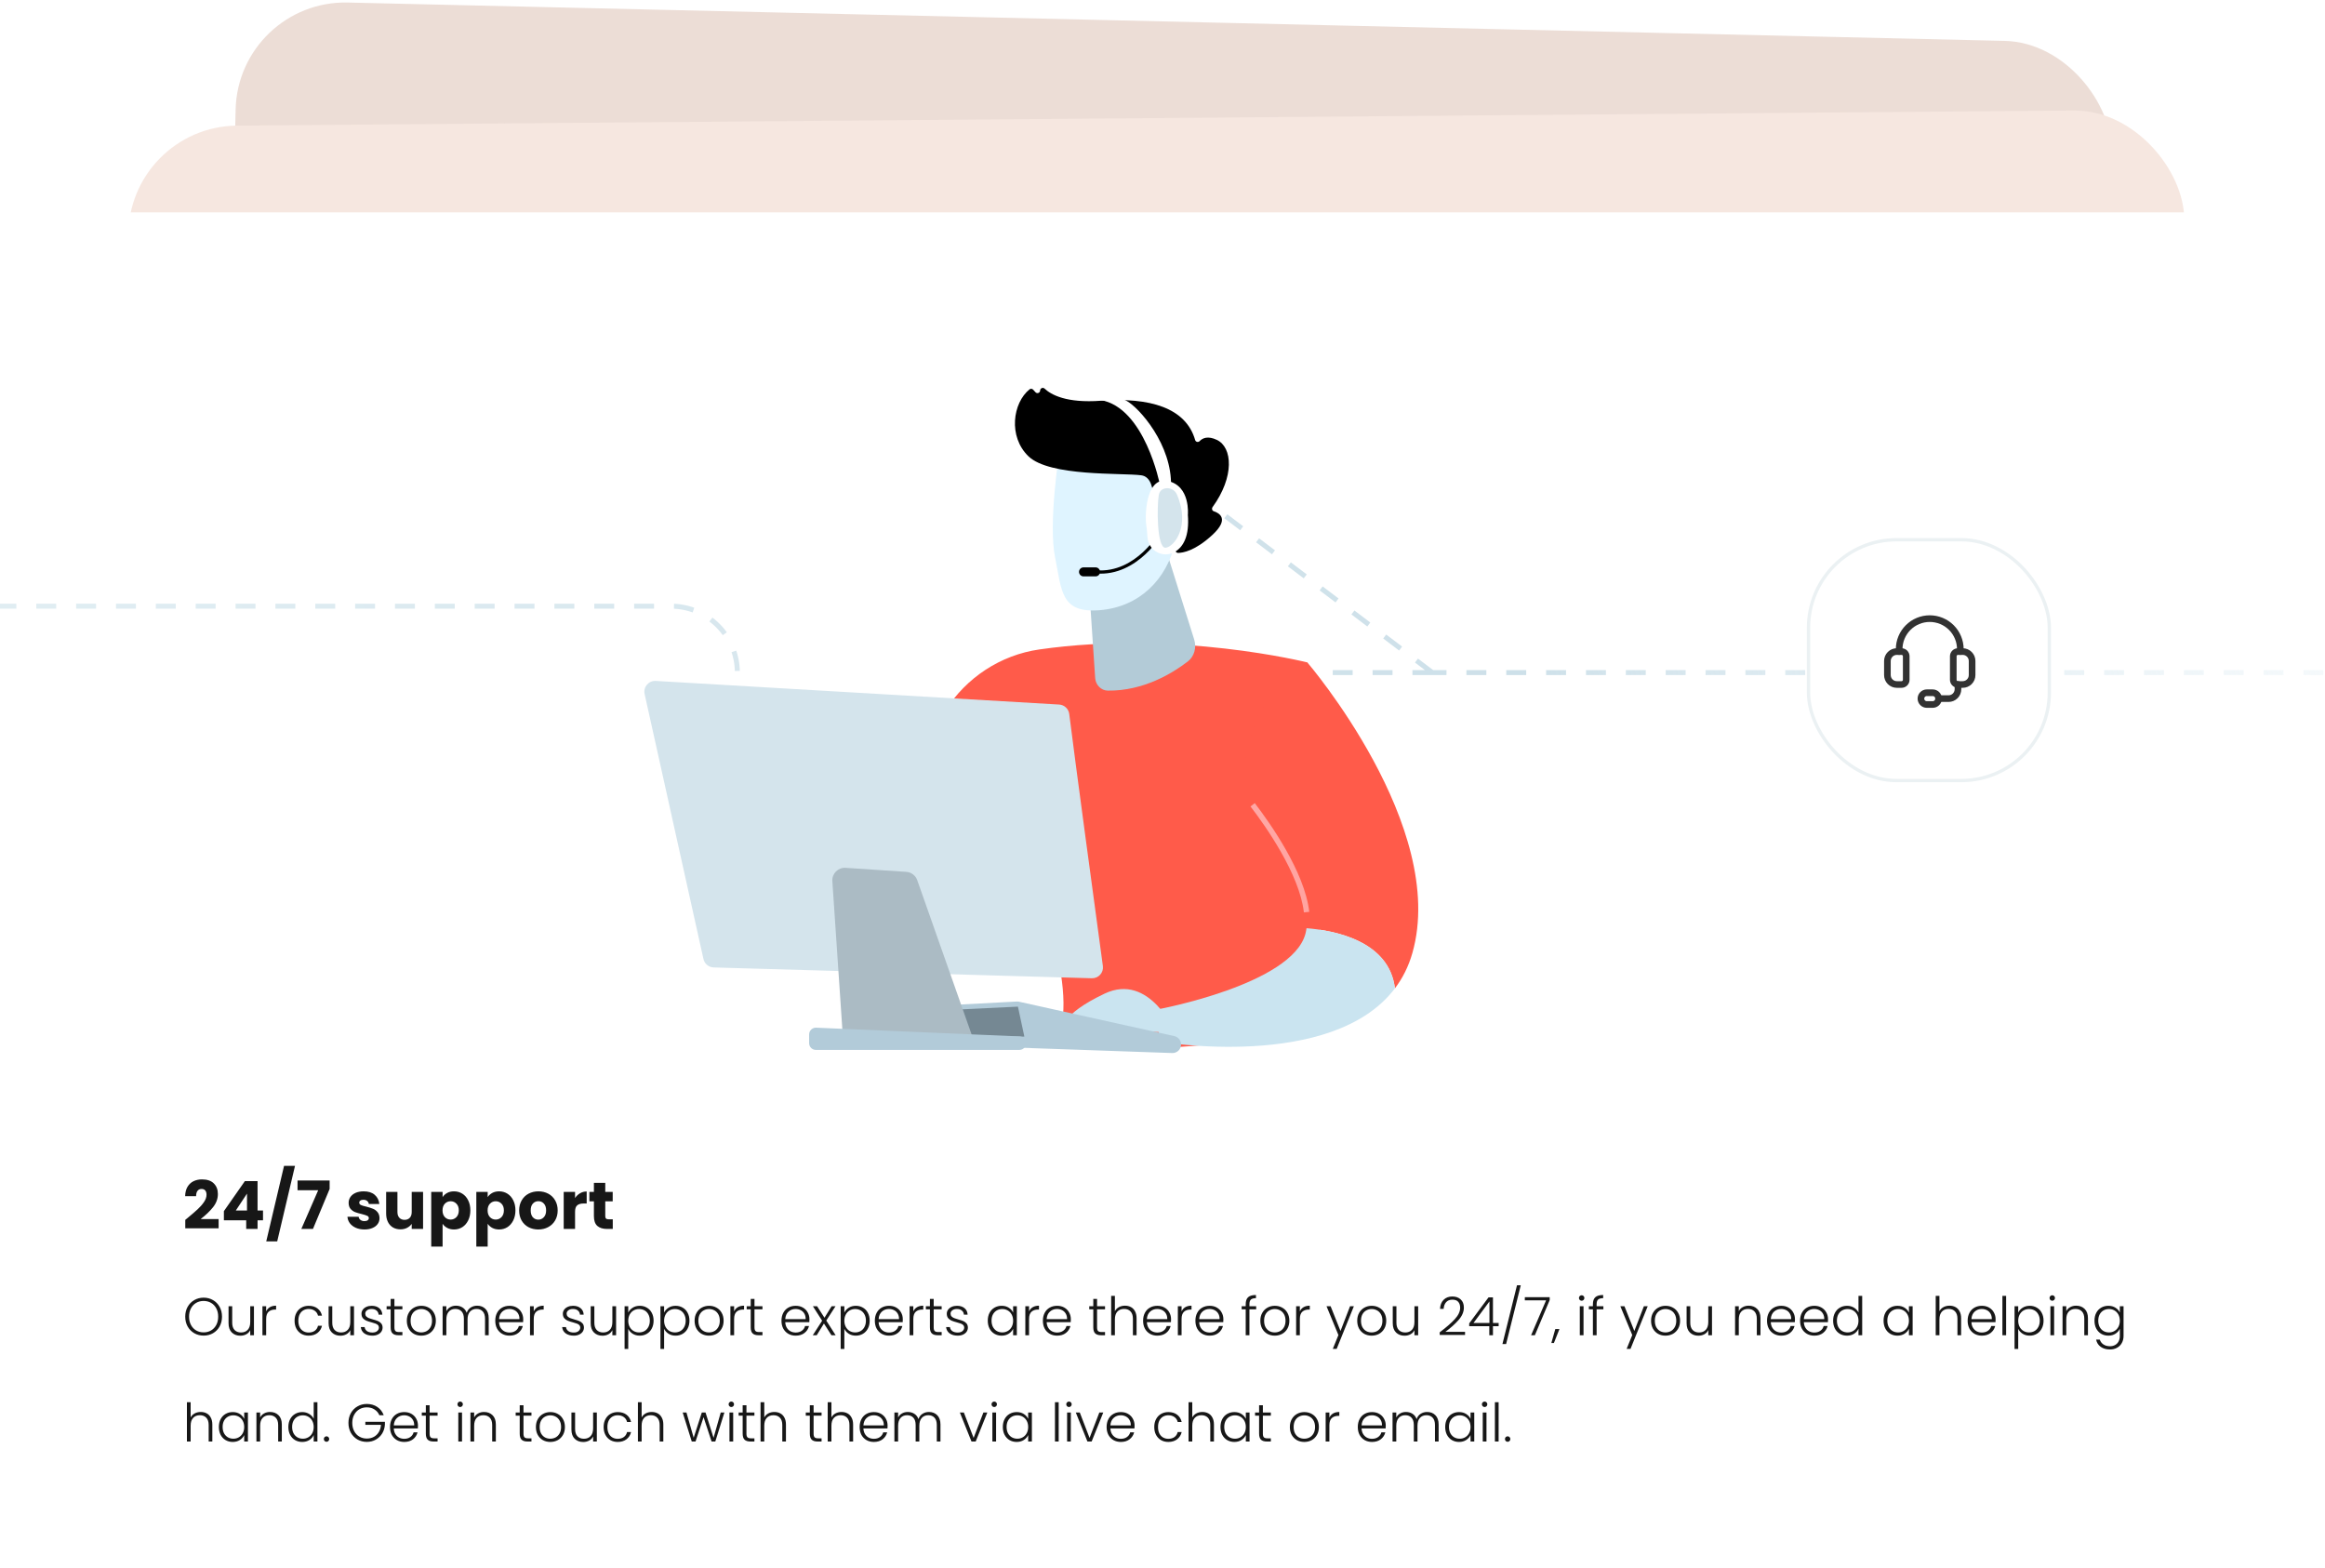 <svg width="700" height="472" viewBox="0 0 700 472" fill="none" xmlns="http://www.w3.org/2000/svg">
<rect x="71.703" width="565" height="362" rx="33" transform="rotate(1.326 71.703 0)" fill="#ECDDD6"/>
<rect x="38.379" y="38.09" width="619" height="396" rx="33" transform="rotate(-0.471 38.379 38.09)" fill="#F6E7E0"/>
<rect y="64" width="699" height="408" rx="33" fill="white"/>
<rect x="1" y="64" width="699" height="408" rx="33" fill="white"/>
<path d="M699.5 202.5H548H495.5H431.25M431.25 202.5H398.5C387.454 202.5 378.5 211.455 378.5 222.5V246.5C378.5 257.546 369.546 266.5 358.5 266.5H242C230.954 266.5 222 257.546 222 246.5V202.5C222 191.455 213.046 182.5 202 182.5H0M431.25 202.5L350 141" stroke="url(#paint0_radial_1_158)" stroke-width="1.5" stroke-dasharray="6 6"/>
<g filter="url(#filter0_b_1_158)">
<rect x="544" y="162" width="73.501" height="73.501" rx="27" fill="white"/>
<rect x="544.5" y="162.5" width="72.501" height="72.501" rx="26.5" stroke="#EBF1F3"/>
</g>
<path d="M590.917 206.083H589.5C589.124 206.083 588.764 205.934 588.498 205.668C588.233 205.403 588.083 205.042 588.083 204.667V197.583C588.083 197.208 588.233 196.847 588.498 196.582C588.764 196.316 589.124 196.167 589.5 196.167H590.917C591.668 196.167 592.389 196.465 592.92 196.997C593.452 197.528 593.75 198.249 593.75 199V203.25C593.75 204.001 593.452 204.722 592.92 205.253C592.389 205.785 591.668 206.083 590.917 206.083Z" stroke="#323232" stroke-width="2" stroke-linecap="round" stroke-linejoin="round"/>
<path d="M572.5 206.083H571.083C570.332 206.083 569.611 205.785 569.08 205.253C568.549 204.722 568.25 204.001 568.25 203.25V199C568.25 198.249 568.549 197.528 569.08 196.997C569.611 196.465 570.332 196.167 571.083 196.167H572.5C572.876 196.167 573.236 196.316 573.502 196.582C573.767 196.847 573.917 197.208 573.917 197.583V204.667C573.917 205.042 573.767 205.403 573.502 205.668C573.236 205.934 572.876 206.083 572.5 206.083Z" stroke="#323232" stroke-width="2" stroke-linecap="round" stroke-linejoin="round"/>
<path d="M590.208 196.167V195.458C590.208 193.016 589.238 190.674 587.511 188.947C585.784 187.22 583.442 186.25 581 186.25V186.25C578.558 186.25 576.216 187.22 574.489 188.947C572.762 190.674 571.792 193.016 571.792 195.458V196.167" stroke="#323232" stroke-width="2" stroke-linecap="round" stroke-linejoin="round"/>
<path d="M581.885 212.104H580.115C579.645 212.104 579.195 211.918 578.862 211.586C578.53 211.253 578.344 210.803 578.344 210.333C578.344 209.864 578.53 209.413 578.862 209.081C579.195 208.749 579.645 208.562 580.115 208.562H581.885C582.355 208.562 582.805 208.749 583.138 209.081C583.47 209.413 583.656 209.864 583.656 210.333V210.333C583.656 210.803 583.47 211.253 583.138 211.586C582.805 211.918 582.355 212.104 581.885 212.104V212.104Z" stroke="#323232" stroke-width="2" stroke-linecap="round" stroke-linejoin="round"/>
<path d="M583.656 210.333H586.667C587.418 210.333 588.139 210.035 588.67 209.503C589.201 208.972 589.5 208.251 589.5 207.5V206.083" stroke="#323232" stroke-width="2" stroke-linecap="round" stroke-linejoin="round"/>
<path d="M393.605 199.438C393.605 199.438 354.372 189.596 312.918 195.531C301.255 197.201 290.924 203.987 284.63 213.948C273.29 231.894 257.256 263.875 260.648 297.23L278.447 301.631C278.447 301.631 290.749 262.049 304.594 245.939C304.594 245.939 320.991 283.315 320.162 303.839C320.139 304.419 320.102 304.986 320.05 305.538C318.168 325.618 398.761 309.285 398.761 309.285L393.605 199.438Z" fill="#FF5B4A"/>
<path d="M351.191 165.932L359.543 192.538C360.32 195.013 359.547 197.664 357.607 199.159C353.136 202.602 344.299 208.084 333.502 207.927C331.526 207.898 329.866 206.212 329.728 204.143L326.76 159.673L351.191 165.932Z" fill="#B3CBD7"/>
<path d="M318.847 136.773C318.847 136.773 315.603 157.726 317.646 167.739C319.689 177.752 319.245 184.715 331.178 183.704C343.111 182.693 351.23 174.483 353.855 163.284C353.855 163.284 358.035 145.992 354.575 140.27C351.114 134.547 318.847 136.773 318.847 136.773Z" fill="#DFF4FF"/>
<path d="M348.099 157.241L346.656 157.62C346.656 157.62 349.397 143.866 343.612 143.097C337.826 142.327 316.031 143.544 309.639 137.376C303.477 131.43 304.912 121.281 309.982 117.214C310.302 116.957 310.775 117.016 311.054 117.318L311.766 118.093C312.253 118.624 313.139 118.291 313.157 117.571C313.174 116.888 313.993 116.524 314.49 116.993C316.433 118.83 321.071 121.427 331.475 120.651C346.237 119.55 357.042 122.803 359.827 132.473C360.004 133.086 360.752 133.253 361.194 132.793C362.067 131.887 363.653 131.153 366.367 132.438C371.087 134.673 371.721 143.521 365.068 152.684C364.752 153.12 364.92 153.748 365.431 153.917C367.23 154.513 370.146 156.292 365.045 161.023C359.826 165.863 356.141 166.453 354.694 166.463C354.305 166.465 353.972 166.197 353.897 165.815L352.164 157.052C352.074 156.599 351.621 156.315 351.174 156.433L348.099 157.241Z" fill="black"/>
<path d="M348.219 159.138C348.219 159.138 348.186 146.307 354.455 148.259C360.725 150.212 355.197 162.451 350.986 164.038L348.219 159.138Z" fill="url(#paint1_linear_1_158)"/>
<path d="M393.362 279.454C395.1 267.181 382.392 249.142 377.135 242.297C375.631 240.339 374.79 237.945 374.769 235.476C374.615 218.096 381.913 206.933 393.606 199.438C393.606 199.438 436.044 248.88 425.238 286.91C424.073 291.014 422.266 294.54 419.974 297.57C418.271 283.241 401.709 280.115 393.362 279.454Z" fill="#FF5B4A"/>
<path d="M392.571 274.707L394.188 274.522C392.817 262.487 382.257 247.63 377.78 241.801L376.489 242.792C380.883 248.514 391.245 263.077 392.571 274.707Z" fill="url(#paint2_linear_1_158)"/>
<path d="M393.029 281.153C393.177 280.602 393.28 280.032 393.362 279.453C401.709 280.115 418.271 283.241 419.974 297.57C401.035 322.618 348.834 313.581 348.834 313.581V303.834C348.834 303.834 388.925 296.386 393.029 281.153Z" fill="#CAE4F0"/>
<path d="M353.852 310.89C353.852 310.89 346.145 292.703 332.564 299.154C318.982 305.606 320.05 309.827 320.05 309.827L353.852 310.89Z" fill="#CAE4F0"/>
<path d="M355.583 314.664C355.476 316.04 354.303 317.087 352.923 317.039L282.547 314.583C281.453 314.545 280.503 313.821 280.176 312.776L278.134 306.239C277.632 304.634 278.778 302.985 280.457 302.896L306.121 301.533C306.354 301.52 306.588 301.54 306.816 301.59L353.571 311.945C354.825 312.223 355.684 313.382 355.583 314.664Z" fill="#B2CBD9"/>
<path d="M308.41 312.096L306.473 303.072L280.111 304.33L281.846 311.817L308.41 312.096Z" fill="#758893"/>
<path d="M321.924 214.971C323.416 227.162 330.128 276.693 332.049 290.845C332.319 292.835 330.738 294.586 328.73 294.528L214.874 291.27C213.384 291.228 212.113 290.178 211.79 288.723L194.079 208.96C193.611 206.852 195.289 204.88 197.446 205.007L318.884 212.119C320.455 212.211 321.733 213.409 321.924 214.971Z" fill="#D4E4EC"/>
<path d="M276.158 264.99L292.985 312.751L253.858 313.581L250.6 265.277C250.447 263.01 252.327 261.129 254.594 261.279L272.866 262.492C274.364 262.592 275.659 263.574 276.158 264.99Z" fill="#ABBBC4"/>
<path d="M308.848 313.432C309.279 314.746 308.3 316.098 306.917 316.098H245.641C244.518 316.098 243.609 315.188 243.609 314.066V311.437C243.609 310.281 244.572 309.358 245.728 309.407L307.004 312.035C307.849 312.072 308.584 312.628 308.848 313.432Z" fill="#B2CBD9"/>
<path d="M330.024 172.664C342.668 173.619 350.017 160.546 350.09 160.413L349.243 159.947C349.173 160.074 342.115 172.608 330.097 171.7L330.024 172.664Z" fill="black"/>
<path d="M324.869 172.176C324.869 172.925 325.477 173.533 326.226 173.533H329.844C330.593 173.533 331.201 172.925 331.201 172.176C331.201 171.427 330.593 170.819 329.844 170.819H326.226C325.477 170.819 324.869 171.427 324.869 172.176Z" fill="black"/>
<path d="M349.218 145.91C349.218 145.91 344.68 122.634 331.31 120.438C331.31 120.438 335.097 118.532 339.044 120.599C342.991 122.667 352.968 133.996 352.561 146.484C349.847 147.461 349.218 145.91 349.218 145.91Z" fill="white"/>
<path d="M351.541 144.809C358.492 146.219 357.637 155.009 357.637 155.009C358.138 161.388 356.276 164.55 353.891 166.057C352.261 167.086 350.209 167.182 348.488 166.313C346.767 165.445 345.627 163.738 345.486 161.815C345.357 160.079 345.21 158.429 345.081 157.843C344.769 156.423 344.59 143.398 351.541 144.809Z" fill="white"/>
<path d="M350.903 147.031C352.346 146.78 353.769 147.547 354.349 148.892C358.503 158.515 353.403 164.775 350.899 164.906C348.26 165.043 348.313 152.347 348.873 149.092C349.108 147.728 349.975 147.193 350.903 147.031Z" fill="#D4E4EC"/>
<path d="M55.78 367.26C56.233 366.9 56.44 366.733 56.4 366.76C57.707 365.68 58.733 364.793 59.48 364.1C60.24 363.407 60.88 362.68 61.4 361.92C61.92 361.16 62.18 360.42 62.18 359.7C62.18 359.153 62.053 358.727 61.8 358.42C61.547 358.113 61.167 357.96 60.66 357.96C60.153 357.96 59.753 358.153 59.46 358.54C59.18 358.913 59.04 359.447 59.04 360.14H55.74C55.767 359.007 56.007 358.06 56.46 357.3C56.927 356.54 57.533 355.98 58.28 355.62C59.04 355.26 59.88 355.08 60.8 355.08C62.387 355.08 63.58 355.487 64.38 356.3C65.193 357.113 65.6 358.173 65.6 359.48C65.6 360.907 65.113 362.233 64.14 363.46C63.167 364.673 61.927 365.86 60.42 367.02H65.82V369.8H55.78V367.26ZM67.406 367.4V364.64L73.726 355.6H77.546V364.44H79.186V367.4H77.546V370H74.126V367.4H67.406ZM74.366 359.36L71.006 364.44H74.366V359.36ZM88.821 351L83.461 373.74H80.161L85.521 351H88.821ZM99.243 357.96L94.223 370H90.723L95.803 358.34H89.583V355.42H99.243V357.96ZM109.745 370.16C108.772 370.16 107.905 369.993 107.145 369.66C106.385 369.327 105.785 368.873 105.345 368.3C104.905 367.713 104.658 367.06 104.605 366.34H107.985C108.025 366.727 108.205 367.04 108.525 367.28C108.845 367.52 109.238 367.64 109.705 367.64C110.132 367.64 110.458 367.56 110.685 367.4C110.925 367.227 111.045 367.007 111.045 366.74C111.045 366.42 110.878 366.187 110.545 366.04C110.212 365.88 109.672 365.707 108.925 365.52C108.125 365.333 107.458 365.14 106.925 364.94C106.392 364.727 105.932 364.4 105.545 363.96C105.158 363.507 104.965 362.9 104.965 362.14C104.965 361.5 105.138 360.92 105.485 360.4C105.845 359.867 106.365 359.447 107.045 359.14C107.738 358.833 108.558 358.68 109.505 358.68C110.905 358.68 112.005 359.027 112.805 359.72C113.618 360.413 114.085 361.333 114.205 362.48H111.045C110.992 362.093 110.818 361.787 110.525 361.56C110.245 361.333 109.872 361.22 109.405 361.22C109.005 361.22 108.698 361.3 108.485 361.46C108.272 361.607 108.165 361.813 108.165 362.08C108.165 362.4 108.332 362.64 108.665 362.8C109.012 362.96 109.545 363.12 110.265 363.28C111.092 363.493 111.765 363.707 112.285 363.92C112.805 364.12 113.258 364.453 113.645 364.92C114.045 365.373 114.252 365.987 114.265 366.76C114.265 367.413 114.078 368 113.705 368.52C113.345 369.027 112.818 369.427 112.125 369.72C111.445 370.013 110.652 370.16 109.745 370.16ZM127.377 358.84V370H123.957V368.48C123.611 368.973 123.137 369.373 122.537 369.68C121.951 369.973 121.297 370.12 120.577 370.12C119.724 370.12 118.971 369.933 118.317 369.56C117.664 369.173 117.157 368.62 116.797 367.9C116.437 367.18 116.257 366.333 116.257 365.36V358.84H119.657V364.9C119.657 365.647 119.851 366.227 120.237 366.64C120.624 367.053 121.144 367.26 121.797 367.26C122.464 367.26 122.991 367.053 123.377 366.64C123.764 366.227 123.957 365.647 123.957 364.9V358.84H127.377ZM133.254 360.42C133.587 359.9 134.047 359.48 134.634 359.16C135.22 358.84 135.907 358.68 136.694 358.68C137.614 358.68 138.447 358.913 139.194 359.38C139.94 359.847 140.527 360.513 140.954 361.38C141.394 362.247 141.614 363.253 141.614 364.4C141.614 365.547 141.394 366.56 140.954 367.44C140.527 368.307 139.94 368.98 139.194 369.46C138.447 369.927 137.614 370.16 136.694 370.16C135.92 370.16 135.234 370 134.634 369.68C134.047 369.36 133.587 368.947 133.254 368.44V375.32H129.834V358.84H133.254V360.42ZM138.134 364.4C138.134 363.547 137.894 362.88 137.414 362.4C136.947 361.907 136.367 361.66 135.674 361.66C134.994 361.66 134.414 361.907 133.934 362.4C133.467 362.893 133.234 363.567 133.234 364.42C133.234 365.273 133.467 365.947 133.934 366.44C134.414 366.933 134.994 367.18 135.674 367.18C136.354 367.18 136.934 366.933 137.414 366.44C137.894 365.933 138.134 365.253 138.134 364.4ZM146.828 360.42C147.161 359.9 147.621 359.48 148.208 359.16C148.795 358.84 149.481 358.68 150.268 358.68C151.188 358.68 152.021 358.913 152.768 359.38C153.515 359.847 154.101 360.513 154.528 361.38C154.968 362.247 155.188 363.253 155.188 364.4C155.188 365.547 154.968 366.56 154.528 367.44C154.101 368.307 153.515 368.98 152.768 369.46C152.021 369.927 151.188 370.16 150.268 370.16C149.495 370.16 148.808 370 148.208 369.68C147.621 369.36 147.161 368.947 146.828 368.44V375.32H143.408V358.84H146.828V360.42ZM151.708 364.4C151.708 363.547 151.468 362.88 150.988 362.4C150.521 361.907 149.941 361.66 149.248 361.66C148.568 361.66 147.988 361.907 147.508 362.4C147.041 362.893 146.808 363.567 146.808 364.42C146.808 365.273 147.041 365.947 147.508 366.44C147.988 366.933 148.568 367.18 149.248 367.18C149.928 367.18 150.508 366.933 150.988 366.44C151.468 365.933 151.708 365.253 151.708 364.4ZM162.062 370.16C160.969 370.16 159.982 369.927 159.102 369.46C158.236 368.993 157.549 368.327 157.042 367.46C156.549 366.593 156.302 365.58 156.302 364.42C156.302 363.273 156.556 362.267 157.062 361.4C157.569 360.52 158.262 359.847 159.142 359.38C160.022 358.913 161.009 358.68 162.102 358.68C163.196 358.68 164.182 358.913 165.062 359.38C165.942 359.847 166.636 360.52 167.142 361.4C167.649 362.267 167.902 363.273 167.902 364.42C167.902 365.567 167.642 366.58 167.122 367.46C166.616 368.327 165.916 368.993 165.022 369.46C164.142 369.927 163.156 370.16 162.062 370.16ZM162.062 367.2C162.716 367.2 163.269 366.96 163.722 366.48C164.189 366 164.422 365.313 164.422 364.42C164.422 363.527 164.196 362.84 163.742 362.36C163.302 361.88 162.756 361.64 162.102 361.64C161.436 361.64 160.882 361.88 160.442 362.36C160.002 362.827 159.782 363.513 159.782 364.42C159.782 365.313 159.996 366 160.422 366.48C160.862 366.96 161.409 367.2 162.062 367.2ZM173.137 360.7C173.537 360.087 174.037 359.607 174.637 359.26C175.237 358.9 175.903 358.72 176.637 358.72V362.34H175.697C174.843 362.34 174.203 362.527 173.777 362.9C173.35 363.26 173.137 363.9 173.137 364.82V370H169.717V358.84H173.137V360.7ZM184.491 367.1V370H182.751C181.511 370 180.545 369.7 179.851 369.1C179.158 368.487 178.811 367.493 178.811 366.12V361.68H177.451V358.84H178.811V356.12H182.231V358.84H184.471V361.68H182.231V366.16C182.231 366.493 182.311 366.733 182.471 366.88C182.631 367.027 182.898 367.1 183.271 367.1H184.491ZM61.304 402.112C60.269 402.112 59.331 401.872 58.488 401.392C57.645 400.901 56.979 400.224 56.488 399.36C56.008 398.485 55.768 397.499 55.768 396.4C55.768 395.301 56.008 394.32 56.488 393.456C56.979 392.581 57.645 391.904 58.488 391.424C59.331 390.933 60.269 390.688 61.304 390.688C62.349 390.688 63.293 390.933 64.136 391.424C64.979 391.904 65.64 392.581 66.12 393.456C66.6 394.32 66.84 395.301 66.84 396.4C66.84 397.499 66.6 398.485 66.12 399.36C65.64 400.224 64.979 400.901 64.136 401.392C63.293 401.872 62.349 402.112 61.304 402.112ZM61.304 401.136C62.136 401.136 62.883 400.944 63.544 400.56C64.205 400.176 64.728 399.627 65.112 398.912C65.496 398.187 65.688 397.349 65.688 396.4C65.688 395.451 65.496 394.619 65.112 393.904C64.728 393.189 64.205 392.64 63.544 392.256C62.883 391.872 62.136 391.68 61.304 391.68C60.472 391.68 59.725 391.872 59.064 392.256C58.403 392.64 57.88 393.189 57.496 393.904C57.112 394.619 56.92 395.451 56.92 396.4C56.92 397.349 57.112 398.187 57.496 398.912C57.88 399.627 58.403 400.176 59.064 400.56C59.725 400.944 60.472 401.136 61.304 401.136ZM76.457 393.264V402H75.337V400.464C75.081 401.008 74.687 401.424 74.153 401.712C73.62 402 73.023 402.144 72.361 402.144C71.316 402.144 70.463 401.824 69.801 401.184C69.14 400.533 68.809 399.595 68.809 398.368V393.264H69.913V398.24C69.913 399.189 70.148 399.915 70.617 400.416C71.097 400.917 71.748 401.168 72.569 401.168C73.412 401.168 74.084 400.901 74.585 400.368C75.087 399.835 75.337 399.051 75.337 398.016V393.264H76.457ZM80.134 394.816C80.38 394.272 80.753 393.851 81.254 393.552C81.766 393.253 82.39 393.104 83.126 393.104V394.272H82.822C82.012 394.272 81.361 394.491 80.87 394.928C80.38 395.365 80.134 396.096 80.134 397.12V402H79.014V393.264H80.134V394.816ZM88.69 397.632C88.69 396.725 88.871 395.936 89.234 395.264C89.597 394.581 90.098 394.059 90.738 393.696C91.378 393.323 92.109 393.136 92.93 393.136C94.007 393.136 94.892 393.403 95.586 393.936C96.29 394.469 96.743 395.195 96.946 396.112H95.746C95.597 395.483 95.271 394.992 94.77 394.64C94.279 394.277 93.666 394.096 92.93 394.096C92.343 394.096 91.815 394.229 91.346 394.496C90.876 394.763 90.503 395.163 90.226 395.696C89.959 396.219 89.826 396.864 89.826 397.632C89.826 398.4 89.959 399.051 90.226 399.584C90.503 400.117 90.876 400.517 91.346 400.784C91.815 401.051 92.343 401.184 92.93 401.184C93.666 401.184 94.279 401.008 94.77 400.656C95.271 400.293 95.597 399.792 95.746 399.152H96.946C96.743 400.048 96.29 400.768 95.586 401.312C94.882 401.856 93.996 402.128 92.93 402.128C92.109 402.128 91.378 401.947 90.738 401.584C90.098 401.211 89.597 400.688 89.234 400.016C88.871 399.333 88.69 398.539 88.69 397.632ZM106.582 393.264V402H105.462V400.464C105.206 401.008 104.812 401.424 104.278 401.712C103.745 402 103.148 402.144 102.486 402.144C101.441 402.144 100.588 401.824 99.926 401.184C99.265 400.533 98.934 399.595 98.934 398.368V393.264H100.038V398.24C100.038 399.189 100.273 399.915 100.742 400.416C101.222 400.917 101.873 401.168 102.694 401.168C103.537 401.168 104.209 400.901 104.71 400.368C105.212 399.835 105.462 399.051 105.462 398.016V393.264H106.582ZM112.147 402.128C111.145 402.128 110.323 401.899 109.683 401.44C109.054 400.971 108.702 400.336 108.627 399.536H109.779C109.833 400.027 110.062 400.427 110.467 400.736C110.883 401.035 111.438 401.184 112.131 401.184C112.739 401.184 113.214 401.04 113.555 400.752C113.907 400.464 114.083 400.107 114.083 399.68C114.083 399.381 113.987 399.136 113.795 398.944C113.603 398.752 113.358 398.603 113.059 398.496C112.771 398.379 112.377 398.256 111.875 398.128C111.225 397.957 110.697 397.787 110.291 397.616C109.886 397.445 109.539 397.195 109.251 396.864C108.974 396.523 108.835 396.069 108.835 395.504C108.835 395.077 108.963 394.683 109.219 394.32C109.475 393.957 109.838 393.669 110.307 393.456C110.777 393.243 111.31 393.136 111.907 393.136C112.846 393.136 113.603 393.376 114.179 393.856C114.755 394.325 115.065 394.976 115.107 395.808H113.987C113.955 395.296 113.753 394.885 113.379 394.576C113.017 394.256 112.515 394.096 111.875 394.096C111.31 394.096 110.851 394.229 110.499 394.496C110.147 394.763 109.971 395.093 109.971 395.488C109.971 395.829 110.073 396.112 110.275 396.336C110.489 396.549 110.75 396.72 111.059 396.848C111.369 396.965 111.785 397.099 112.307 397.248C112.937 397.419 113.438 397.584 113.811 397.744C114.185 397.904 114.505 398.139 114.771 398.448C115.038 398.757 115.177 399.168 115.187 399.68C115.187 400.149 115.059 400.571 114.803 400.944C114.547 401.307 114.19 401.595 113.731 401.808C113.273 402.021 112.745 402.128 112.147 402.128ZM118.752 394.208V399.632C118.752 400.165 118.853 400.533 119.056 400.736C119.258 400.939 119.616 401.04 120.128 401.04H121.152V402H119.952C119.162 402 118.576 401.819 118.192 401.456C117.808 401.083 117.616 400.475 117.616 399.632V394.208H116.4V393.264H117.616V391.072H118.752V393.264H121.152V394.208H118.752ZM126.823 402.128C126.001 402.128 125.26 401.947 124.599 401.584C123.948 401.211 123.431 400.688 123.047 400.016C122.673 399.333 122.487 398.539 122.487 397.632C122.487 396.725 122.679 395.936 123.063 395.264C123.447 394.581 123.969 394.059 124.631 393.696C125.292 393.323 126.033 393.136 126.855 393.136C127.676 393.136 128.417 393.323 129.079 393.696C129.751 394.059 130.273 394.581 130.647 395.264C131.031 395.936 131.223 396.725 131.223 397.632C131.223 398.528 131.031 399.317 130.647 400C130.263 400.683 129.735 401.211 129.063 401.584C128.391 401.947 127.644 402.128 126.823 402.128ZM126.823 401.152C127.399 401.152 127.932 401.024 128.423 400.768C128.913 400.501 129.308 400.107 129.607 399.584C129.916 399.051 130.071 398.4 130.071 397.632C130.071 396.864 129.921 396.219 129.623 395.696C129.324 395.163 128.929 394.768 128.439 394.512C127.948 394.245 127.415 394.112 126.839 394.112C126.263 394.112 125.729 394.245 125.239 394.512C124.748 394.768 124.353 395.163 124.055 395.696C123.767 396.219 123.623 396.864 123.623 397.632C123.623 398.4 123.767 399.051 124.055 399.584C124.353 400.107 124.743 400.501 125.223 400.768C125.713 401.024 126.247 401.152 126.823 401.152ZM143.664 393.104C144.688 393.104 145.52 393.429 146.16 394.08C146.811 394.72 147.136 395.653 147.136 396.88V402H146.032V397.008C146.032 396.059 145.803 395.333 145.344 394.832C144.886 394.331 144.262 394.08 143.472 394.08C142.651 394.08 141.995 394.352 141.504 394.896C141.014 395.44 140.768 396.229 140.768 397.264V402H139.664V397.008C139.664 396.059 139.435 395.333 138.976 394.832C138.518 394.331 137.888 394.08 137.088 394.08C136.267 394.08 135.611 394.352 135.12 394.896C134.63 395.44 134.384 396.229 134.384 397.264V402H133.264V393.264H134.384V394.768C134.662 394.224 135.056 393.813 135.568 393.536C136.08 393.248 136.651 393.104 137.28 393.104C138.038 393.104 138.699 393.285 139.264 393.648C139.84 394.011 140.256 394.544 140.512 395.248C140.747 394.555 141.147 394.027 141.712 393.664C142.288 393.291 142.939 393.104 143.664 393.104ZM157.528 397.184C157.528 397.568 157.517 397.861 157.496 398.064H150.248C150.28 398.725 150.44 399.291 150.728 399.76C151.016 400.229 151.394 400.587 151.864 400.832C152.333 401.067 152.845 401.184 153.4 401.184C154.125 401.184 154.733 401.008 155.224 400.656C155.725 400.304 156.056 399.829 156.216 399.232H157.4C157.186 400.085 156.728 400.784 156.024 401.328C155.33 401.861 154.456 402.128 153.4 402.128C152.578 402.128 151.842 401.947 151.192 401.584C150.541 401.211 150.029 400.688 149.656 400.016C149.293 399.333 149.112 398.539 149.112 397.632C149.112 396.725 149.293 395.931 149.656 395.248C150.018 394.565 150.525 394.043 151.176 393.68C151.826 393.317 152.568 393.136 153.4 393.136C154.232 393.136 154.957 393.317 155.576 393.68C156.205 394.043 156.685 394.533 157.016 395.152C157.357 395.76 157.528 396.437 157.528 397.184ZM156.392 397.152C156.402 396.501 156.269 395.947 155.992 395.488C155.725 395.029 155.357 394.683 154.888 394.448C154.418 394.213 153.906 394.096 153.352 394.096C152.52 394.096 151.81 394.363 151.224 394.896C150.637 395.429 150.312 396.181 150.248 397.152H156.392ZM160.697 394.816C160.942 394.272 161.316 393.851 161.817 393.552C162.329 393.253 162.953 393.104 163.689 393.104V394.272H163.385C162.574 394.272 161.924 394.491 161.433 394.928C160.942 395.365 160.697 396.096 160.697 397.12V402H159.577V393.264H160.697V394.816ZM172.772 402.128C171.77 402.128 170.948 401.899 170.308 401.44C169.679 400.971 169.327 400.336 169.252 399.536H170.404C170.458 400.027 170.687 400.427 171.092 400.736C171.508 401.035 172.063 401.184 172.756 401.184C173.364 401.184 173.839 401.04 174.18 400.752C174.532 400.464 174.708 400.107 174.708 399.68C174.708 399.381 174.612 399.136 174.42 398.944C174.228 398.752 173.983 398.603 173.684 398.496C173.396 398.379 173.002 398.256 172.5 398.128C171.85 397.957 171.322 397.787 170.916 397.616C170.511 397.445 170.164 397.195 169.876 396.864C169.599 396.523 169.46 396.069 169.46 395.504C169.46 395.077 169.588 394.683 169.844 394.32C170.1 393.957 170.463 393.669 170.932 393.456C171.402 393.243 171.935 393.136 172.532 393.136C173.471 393.136 174.228 393.376 174.804 393.856C175.38 394.325 175.69 394.976 175.732 395.808H174.612C174.58 395.296 174.378 394.885 174.004 394.576C173.642 394.256 173.14 394.096 172.5 394.096C171.935 394.096 171.476 394.229 171.124 394.496C170.772 394.763 170.596 395.093 170.596 395.488C170.596 395.829 170.698 396.112 170.9 396.336C171.114 396.549 171.375 396.72 171.684 396.848C171.994 396.965 172.41 397.099 172.932 397.248C173.562 397.419 174.063 397.584 174.436 397.744C174.81 397.904 175.13 398.139 175.396 398.448C175.663 398.757 175.802 399.168 175.812 399.68C175.812 400.149 175.684 400.571 175.428 400.944C175.172 401.307 174.815 401.595 174.356 401.808C173.898 402.021 173.37 402.128 172.772 402.128ZM185.489 393.264V402H184.369V400.464C184.113 401.008 183.718 401.424 183.185 401.712C182.651 402 182.054 402.144 181.393 402.144C180.347 402.144 179.494 401.824 178.833 401.184C178.171 400.533 177.841 399.595 177.841 398.368V393.264H178.945V398.24C178.945 399.189 179.179 399.915 179.649 400.416C180.129 400.917 180.779 401.168 181.601 401.168C182.443 401.168 183.115 400.901 183.617 400.368C184.118 399.835 184.369 399.051 184.369 398.016V393.264H185.489ZM189.15 395.184C189.427 394.597 189.864 394.112 190.462 393.728C191.07 393.333 191.79 393.136 192.622 393.136C193.411 393.136 194.12 393.323 194.75 393.696C195.39 394.059 195.886 394.581 196.238 395.264C196.6 395.936 196.782 396.72 196.782 397.616C196.782 398.512 196.6 399.301 196.238 399.984C195.886 400.667 195.39 401.195 194.75 401.568C194.12 401.941 193.411 402.128 192.622 402.128C191.8 402.128 191.086 401.936 190.478 401.552C189.87 401.157 189.427 400.667 189.15 400.08V406.128H188.046V393.264H189.15V395.184ZM195.646 397.616C195.646 396.891 195.502 396.267 195.214 395.744C194.936 395.211 194.552 394.805 194.062 394.528C193.571 394.251 193.016 394.112 192.398 394.112C191.8 394.112 191.251 394.256 190.75 394.544C190.259 394.832 189.87 395.243 189.582 395.776C189.294 396.309 189.15 396.928 189.15 397.632C189.15 398.336 189.294 398.955 189.582 399.488C189.87 400.021 190.259 400.432 190.75 400.72C191.251 401.008 191.8 401.152 192.398 401.152C193.016 401.152 193.571 401.013 194.062 400.736C194.552 400.448 194.936 400.037 195.214 399.504C195.502 398.96 195.646 398.331 195.646 397.616ZM199.947 395.184C200.224 394.597 200.661 394.112 201.259 393.728C201.867 393.333 202.587 393.136 203.419 393.136C204.208 393.136 204.917 393.323 205.547 393.696C206.187 394.059 206.683 394.581 207.035 395.264C207.397 395.936 207.579 396.72 207.579 397.616C207.579 398.512 207.397 399.301 207.035 399.984C206.683 400.667 206.187 401.195 205.547 401.568C204.917 401.941 204.208 402.128 203.419 402.128C202.597 402.128 201.883 401.936 201.275 401.552C200.667 401.157 200.224 400.667 199.947 400.08V406.128H198.843V393.264H199.947V395.184ZM206.443 397.616C206.443 396.891 206.299 396.267 206.01 395.744C205.733 395.211 205.349 394.805 204.859 394.528C204.368 394.251 203.813 394.112 203.195 394.112C202.597 394.112 202.048 394.256 201.547 394.544C201.056 394.832 200.667 395.243 200.379 395.776C200.091 396.309 199.947 396.928 199.947 397.632C199.947 398.336 200.091 398.955 200.379 399.488C200.667 400.021 201.056 400.432 201.547 400.72C202.048 401.008 202.597 401.152 203.195 401.152C203.813 401.152 204.368 401.013 204.859 400.736C205.349 400.448 205.733 400.037 206.01 399.504C206.299 398.96 206.443 398.331 206.443 397.616ZM213.463 402.128C212.642 402.128 211.901 401.947 211.239 401.584C210.589 401.211 210.071 400.688 209.687 400.016C209.314 399.333 209.127 398.539 209.127 397.632C209.127 396.725 209.319 395.936 209.703 395.264C210.087 394.581 210.61 394.059 211.271 393.696C211.933 393.323 212.674 393.136 213.495 393.136C214.317 393.136 215.058 393.323 215.719 393.696C216.391 394.059 216.914 394.581 217.287 395.264C217.671 395.936 217.863 396.725 217.863 397.632C217.863 398.528 217.671 399.317 217.287 400C216.903 400.683 216.375 401.211 215.703 401.584C215.031 401.947 214.285 402.128 213.463 402.128ZM213.463 401.152C214.039 401.152 214.573 401.024 215.063 400.768C215.554 400.501 215.949 400.107 216.247 399.584C216.557 399.051 216.711 398.4 216.711 397.632C216.711 396.864 216.562 396.219 216.263 395.696C215.965 395.163 215.57 394.768 215.079 394.512C214.589 394.245 214.055 394.112 213.479 394.112C212.903 394.112 212.37 394.245 211.879 394.512C211.389 394.768 210.994 395.163 210.695 395.696C210.407 396.219 210.263 396.864 210.263 397.632C210.263 398.4 210.407 399.051 210.695 399.584C210.994 400.107 211.383 400.501 211.863 400.768C212.354 401.024 212.887 401.152 213.463 401.152ZM221.025 394.816C221.27 394.272 221.644 393.851 222.145 393.552C222.657 393.253 223.281 393.104 224.017 393.104V394.272H223.713C222.902 394.272 222.252 394.491 221.761 394.928C221.27 395.365 221.025 396.096 221.025 397.12V402H219.905V393.264H221.025V394.816ZM227.158 394.208V399.632C227.158 400.165 227.259 400.533 227.462 400.736C227.665 400.939 228.022 401.04 228.534 401.04H229.558V402H228.358C227.569 402 226.982 401.819 226.598 401.456C226.214 401.083 226.022 400.475 226.022 399.632V394.208H224.806V393.264H226.022V391.072H227.158V393.264H229.558V394.208H227.158ZM243.7 397.184C243.7 397.568 243.689 397.861 243.668 398.064H236.42C236.452 398.725 236.612 399.291 236.9 399.76C237.188 400.229 237.566 400.587 238.036 400.832C238.505 401.067 239.017 401.184 239.572 401.184C240.297 401.184 240.905 401.008 241.396 400.656C241.897 400.304 242.228 399.829 242.388 399.232H243.572C243.358 400.085 242.9 400.784 242.196 401.328C241.502 401.861 240.628 402.128 239.572 402.128C238.75 402.128 238.014 401.947 237.364 401.584C236.713 401.211 236.201 400.688 235.828 400.016C235.465 399.333 235.284 398.539 235.284 397.632C235.284 396.725 235.465 395.931 235.828 395.248C236.19 394.565 236.697 394.043 237.348 393.68C237.998 393.317 238.74 393.136 239.572 393.136C240.404 393.136 241.129 393.317 241.748 393.68C242.377 394.043 242.857 394.533 243.188 395.152C243.529 395.76 243.7 396.437 243.7 397.184ZM242.564 397.152C242.574 396.501 242.441 395.947 242.164 395.488C241.897 395.029 241.529 394.683 241.06 394.448C240.59 394.213 240.078 394.096 239.524 394.096C238.692 394.096 237.982 394.363 237.396 394.896C236.809 395.429 236.484 396.181 236.42 397.152H242.564ZM250.325 402L248.069 398.48L245.893 402H244.709L247.525 397.632L244.741 393.264H246.005L248.229 396.736L250.389 393.264H251.557L248.773 397.584L251.589 402H250.325ZM254.212 395.184C254.489 394.597 254.927 394.112 255.524 393.728C256.132 393.333 256.852 393.136 257.684 393.136C258.473 393.136 259.183 393.323 259.812 393.696C260.452 394.059 260.948 394.581 261.3 395.264C261.663 395.936 261.844 396.72 261.844 397.616C261.844 398.512 261.663 399.301 261.3 399.984C260.948 400.667 260.452 401.195 259.812 401.568C259.183 401.941 258.473 402.128 257.684 402.128C256.863 402.128 256.148 401.936 255.54 401.552C254.932 401.157 254.489 400.667 254.212 400.08V406.128H253.108V393.264H254.212V395.184ZM260.708 397.616C260.708 396.891 260.564 396.267 260.276 395.744C259.999 395.211 259.615 394.805 259.124 394.528C258.633 394.251 258.079 394.112 257.46 394.112C256.863 394.112 256.313 394.256 255.812 394.544C255.321 394.832 254.932 395.243 254.644 395.776C254.356 396.309 254.212 396.928 254.212 397.632C254.212 398.336 254.356 398.955 254.644 399.488C254.932 400.021 255.321 400.432 255.812 400.72C256.313 401.008 256.863 401.152 257.46 401.152C258.079 401.152 258.633 401.013 259.124 400.736C259.615 400.448 259.999 400.037 260.276 399.504C260.564 398.96 260.708 398.331 260.708 397.616ZM271.809 397.184C271.809 397.568 271.798 397.861 271.777 398.064H264.529C264.561 398.725 264.721 399.291 265.009 399.76C265.297 400.229 265.676 400.587 266.145 400.832C266.614 401.067 267.126 401.184 267.681 401.184C268.406 401.184 269.014 401.008 269.505 400.656C270.006 400.304 270.337 399.829 270.497 399.232H271.681C271.468 400.085 271.009 400.784 270.305 401.328C269.612 401.861 268.737 402.128 267.681 402.128C266.86 402.128 266.124 401.947 265.473 401.584C264.822 401.211 264.31 400.688 263.937 400.016C263.574 399.333 263.393 398.539 263.393 397.632C263.393 396.725 263.574 395.931 263.937 395.248C264.3 394.565 264.806 394.043 265.457 393.68C266.108 393.317 266.849 393.136 267.681 393.136C268.513 393.136 269.238 393.317 269.857 393.68C270.486 394.043 270.966 394.533 271.297 395.152C271.638 395.76 271.809 396.437 271.809 397.184ZM270.673 397.152C270.684 396.501 270.55 395.947 270.273 395.488C270.006 395.029 269.638 394.683 269.169 394.448C268.7 394.213 268.188 394.096 267.633 394.096C266.801 394.096 266.092 394.363 265.505 394.896C264.918 395.429 264.593 396.181 264.529 397.152H270.673ZM274.978 394.816C275.223 394.272 275.597 393.851 276.098 393.552C276.61 393.253 277.234 393.104 277.97 393.104V394.272H277.666C276.855 394.272 276.205 394.491 275.714 394.928C275.223 395.365 274.978 396.096 274.978 397.12V402H273.858V393.264H274.978V394.816ZM281.111 394.208V399.632C281.111 400.165 281.212 400.533 281.415 400.736C281.618 400.939 281.975 401.04 282.487 401.04H283.511V402H282.311C281.522 402 280.935 401.819 280.551 401.456C280.167 401.083 279.975 400.475 279.975 399.632V394.208H278.759V393.264H279.975V391.072H281.111V393.264H283.511V394.208H281.111ZM288.366 402.128C287.363 402.128 286.542 401.899 285.902 401.44C285.273 400.971 284.921 400.336 284.846 399.536H285.998C286.051 400.027 286.281 400.427 286.686 400.736C287.102 401.035 287.657 401.184 288.35 401.184C288.958 401.184 289.433 401.04 289.774 400.752C290.126 400.464 290.302 400.107 290.302 399.68C290.302 399.381 290.206 399.136 290.014 398.944C289.822 398.752 289.577 398.603 289.278 398.496C288.99 398.379 288.595 398.256 288.094 398.128C287.443 397.957 286.915 397.787 286.51 397.616C286.105 397.445 285.758 397.195 285.47 396.864C285.193 396.523 285.054 396.069 285.054 395.504C285.054 395.077 285.182 394.683 285.438 394.32C285.694 393.957 286.057 393.669 286.526 393.456C286.995 393.243 287.529 393.136 288.126 393.136C289.065 393.136 289.822 393.376 290.398 393.856C290.974 394.325 291.283 394.976 291.326 395.808H290.206C290.174 395.296 289.971 394.885 289.598 394.576C289.235 394.256 288.734 394.096 288.094 394.096C287.529 394.096 287.07 394.229 286.718 394.496C286.366 394.763 286.19 395.093 286.19 395.488C286.19 395.829 286.291 396.112 286.494 396.336C286.707 396.549 286.969 396.72 287.278 396.848C287.587 396.965 288.003 397.099 288.526 397.248C289.155 397.419 289.657 397.584 290.03 397.744C290.403 397.904 290.723 398.139 290.99 398.448C291.257 398.757 291.395 399.168 291.406 399.68C291.406 400.149 291.278 400.571 291.022 400.944C290.766 401.307 290.409 401.595 289.95 401.808C289.491 402.021 288.963 402.128 288.366 402.128ZM297.393 397.616C297.393 396.72 297.569 395.936 297.921 395.264C298.284 394.581 298.78 394.059 299.409 393.696C300.049 393.323 300.769 393.136 301.569 393.136C302.401 393.136 303.116 393.328 303.713 393.712C304.321 394.096 304.758 394.587 305.025 395.184V393.264H306.145V402H305.025V400.064C304.748 400.661 304.305 401.157 303.697 401.552C303.1 401.936 302.385 402.128 301.553 402.128C300.764 402.128 300.049 401.941 299.409 401.568C298.78 401.195 298.284 400.667 297.921 399.984C297.569 399.301 297.393 398.512 297.393 397.616ZM305.025 397.632C305.025 396.928 304.881 396.309 304.593 395.776C304.305 395.243 303.91 394.832 303.409 394.544C302.918 394.256 302.374 394.112 301.777 394.112C301.158 394.112 300.604 394.251 300.113 394.528C299.622 394.805 299.233 395.211 298.945 395.744C298.668 396.267 298.529 396.891 298.529 397.616C298.529 398.331 298.668 398.96 298.945 399.504C299.233 400.037 299.622 400.448 300.113 400.736C300.604 401.013 301.158 401.152 301.777 401.152C302.374 401.152 302.918 401.008 303.409 400.72C303.91 400.432 304.305 400.021 304.593 399.488C304.881 398.955 305.025 398.336 305.025 397.632ZM309.822 394.816C310.067 394.272 310.441 393.851 310.942 393.552C311.454 393.253 312.078 393.104 312.814 393.104V394.272H312.51C311.699 394.272 311.049 394.491 310.558 394.928C310.067 395.365 309.822 396.096 309.822 397.12V402H308.702V393.264H309.822V394.816ZM322.403 397.184C322.403 397.568 322.392 397.861 322.371 398.064H315.123C315.155 398.725 315.315 399.291 315.603 399.76C315.891 400.229 316.269 400.587 316.739 400.832C317.208 401.067 317.72 401.184 318.275 401.184C319 401.184 319.608 401.008 320.099 400.656C320.6 400.304 320.931 399.829 321.091 399.232H322.275C322.061 400.085 321.603 400.784 320.899 401.328C320.205 401.861 319.331 402.128 318.275 402.128C317.453 402.128 316.717 401.947 316.067 401.584C315.416 401.211 314.904 400.688 314.531 400.016C314.168 399.333 313.987 398.539 313.987 397.632C313.987 396.725 314.168 395.931 314.531 395.248C314.893 394.565 315.4 394.043 316.051 393.68C316.701 393.317 317.443 393.136 318.275 393.136C319.107 393.136 319.832 393.317 320.451 393.68C321.08 394.043 321.56 394.533 321.891 395.152C322.232 395.76 322.403 396.437 322.403 397.184ZM321.267 397.152C321.277 396.501 321.144 395.947 320.867 395.488C320.6 395.029 320.232 394.683 319.763 394.448C319.293 394.213 318.781 394.096 318.227 394.096C317.395 394.096 316.685 394.363 316.099 394.896C315.512 395.429 315.187 396.181 315.123 397.152H321.267ZM330.299 394.208V399.632C330.299 400.165 330.4 400.533 330.603 400.736C330.805 400.939 331.163 401.04 331.674 401.04H332.699V402H331.499C330.709 402 330.123 401.819 329.739 401.456C329.355 401.083 329.163 400.475 329.163 399.632V394.208H327.947V393.264H329.163V391.072H330.299V393.264H332.699V394.208H330.299ZM338.706 393.104C339.367 393.104 339.959 393.243 340.482 393.52C341.015 393.797 341.431 394.224 341.73 394.8C342.039 395.365 342.194 396.059 342.194 396.88V402H341.09V397.008C341.09 396.059 340.85 395.333 340.37 394.832C339.9 394.331 339.255 394.08 338.434 394.08C337.591 394.08 336.919 394.347 336.418 394.88C335.916 395.413 335.666 396.197 335.666 397.232V402H334.546V390.16H335.666V394.752C335.943 394.229 336.348 393.824 336.882 393.536C337.426 393.248 338.034 393.104 338.706 393.104ZM352.575 397.184C352.575 397.568 352.564 397.861 352.543 398.064H345.295C345.327 398.725 345.487 399.291 345.775 399.76C346.063 400.229 346.441 400.587 346.911 400.832C347.38 401.067 347.892 401.184 348.447 401.184C349.172 401.184 349.78 401.008 350.271 400.656C350.772 400.304 351.103 399.829 351.263 399.232H352.447C352.233 400.085 351.775 400.784 351.071 401.328C350.377 401.861 349.503 402.128 348.447 402.128C347.625 402.128 346.889 401.947 346.239 401.584C345.588 401.211 345.076 400.688 344.703 400.016C344.34 399.333 344.159 398.539 344.159 397.632C344.159 396.725 344.34 395.931 344.703 395.248C345.065 394.565 345.572 394.043 346.223 393.68C346.873 393.317 347.615 393.136 348.447 393.136C349.279 393.136 350.004 393.317 350.623 393.68C351.252 394.043 351.732 394.533 352.063 395.152C352.404 395.76 352.575 396.437 352.575 397.184ZM351.439 397.152C351.449 396.501 351.316 395.947 351.039 395.488C350.772 395.029 350.404 394.683 349.935 394.448C349.465 394.213 348.953 394.096 348.399 394.096C347.567 394.096 346.857 394.363 346.271 394.896C345.684 395.429 345.359 396.181 345.295 397.152H351.439ZM355.744 394.816C355.989 394.272 356.362 393.851 356.864 393.552C357.376 393.253 358 393.104 358.736 393.104V394.272H358.432C357.621 394.272 356.97 394.491 356.48 394.928C355.989 395.365 355.744 396.096 355.744 397.12V402H354.624V393.264H355.744V394.816ZM368.325 397.184C368.325 397.568 368.314 397.861 368.293 398.064H361.045C361.077 398.725 361.237 399.291 361.525 399.76C361.813 400.229 362.191 400.587 362.661 400.832C363.13 401.067 363.642 401.184 364.197 401.184C364.922 401.184 365.53 401.008 366.021 400.656C366.522 400.304 366.853 399.829 367.013 399.232H368.197C367.983 400.085 367.525 400.784 366.821 401.328C366.127 401.861 365.253 402.128 364.197 402.128C363.375 402.128 362.639 401.947 361.989 401.584C361.338 401.211 360.826 400.688 360.453 400.016C360.09 399.333 359.909 398.539 359.909 397.632C359.909 396.725 360.09 395.931 360.453 395.248C360.815 394.565 361.322 394.043 361.973 393.68C362.623 393.317 363.365 393.136 364.197 393.136C365.029 393.136 365.754 393.317 366.373 393.68C367.002 394.043 367.482 394.533 367.813 395.152C368.154 395.76 368.325 396.437 368.325 397.184ZM367.189 397.152C367.199 396.501 367.066 395.947 366.789 395.488C366.522 395.029 366.154 394.683 365.685 394.448C365.215 394.213 364.703 394.096 364.149 394.096C363.317 394.096 362.607 394.363 362.021 394.896C361.434 395.429 361.109 396.181 361.045 397.152H367.189ZM378.204 394.208H376.172V402H375.052V394.208H373.836V393.264H375.052V392.656C375.052 391.707 375.292 391.008 375.772 390.56C376.263 390.112 377.052 389.888 378.14 389.888V390.848C377.415 390.848 376.903 390.987 376.604 391.264C376.316 391.541 376.172 392.005 376.172 392.656V393.264H378.204V394.208ZM383.792 402.128C382.97 402.128 382.229 401.947 381.568 401.584C380.917 401.211 380.4 400.688 380.016 400.016C379.642 399.333 379.456 398.539 379.456 397.632C379.456 396.725 379.648 395.936 380.032 395.264C380.416 394.581 380.938 394.059 381.6 393.696C382.261 393.323 383.002 393.136 383.824 393.136C384.645 393.136 385.386 393.323 386.048 393.696C386.72 394.059 387.242 394.581 387.616 395.264C388 395.936 388.192 396.725 388.192 397.632C388.192 398.528 388 399.317 387.616 400C387.232 400.683 386.704 401.211 386.032 401.584C385.36 401.947 384.613 402.128 383.792 402.128ZM383.792 401.152C384.368 401.152 384.901 401.024 385.392 400.768C385.882 400.501 386.277 400.107 386.576 399.584C386.885 399.051 387.04 398.4 387.04 397.632C387.04 396.864 386.89 396.219 386.592 395.696C386.293 395.163 385.898 394.768 385.408 394.512C384.917 394.245 384.384 394.112 383.808 394.112C383.232 394.112 382.698 394.245 382.208 394.512C381.717 394.768 381.322 395.163 381.024 395.696C380.736 396.219 380.592 396.864 380.592 397.632C380.592 398.4 380.736 399.051 381.024 399.584C381.322 400.107 381.712 400.501 382.192 400.768C382.682 401.024 383.216 401.152 383.792 401.152ZM391.353 394.816C391.598 394.272 391.972 393.851 392.473 393.552C392.985 393.253 393.609 393.104 394.345 393.104V394.272H394.041C393.23 394.272 392.58 394.491 392.089 394.928C391.598 395.365 391.353 396.096 391.353 397.12V402H390.233V393.264H391.353V394.816ZM407.621 393.264L402.437 406.112H401.269L402.965 401.952L399.381 393.264H400.613L403.589 400.72L406.469 393.264H407.621ZM412.963 402.128C412.142 402.128 411.401 401.947 410.739 401.584C410.089 401.211 409.571 400.688 409.187 400.016C408.814 399.333 408.627 398.539 408.627 397.632C408.627 396.725 408.819 395.936 409.203 395.264C409.587 394.581 410.11 394.059 410.771 393.696C411.433 393.323 412.174 393.136 412.995 393.136C413.817 393.136 414.558 393.323 415.219 393.696C415.891 394.059 416.414 394.581 416.787 395.264C417.171 395.936 417.363 396.725 417.363 397.632C417.363 398.528 417.171 399.317 416.787 400C416.403 400.683 415.875 401.211 415.203 401.584C414.531 401.947 413.785 402.128 412.963 402.128ZM412.963 401.152C413.539 401.152 414.073 401.024 414.563 400.768C415.054 400.501 415.449 400.107 415.747 399.584C416.057 399.051 416.211 398.4 416.211 397.632C416.211 396.864 416.062 396.219 415.763 395.696C415.465 395.163 415.07 394.768 414.579 394.512C414.089 394.245 413.555 394.112 412.979 394.112C412.403 394.112 411.87 394.245 411.379 394.512C410.889 394.768 410.494 395.163 410.195 395.696C409.907 396.219 409.763 396.864 409.763 397.632C409.763 398.4 409.907 399.051 410.195 399.584C410.494 400.107 410.883 400.501 411.363 400.768C411.854 401.024 412.387 401.152 412.963 401.152ZM426.973 393.264V402H425.853V400.464C425.597 401.008 425.202 401.424 424.669 401.712C424.136 402 423.538 402.144 422.877 402.144C421.832 402.144 420.978 401.824 420.317 401.184C419.656 400.533 419.325 399.595 419.325 398.368V393.264H420.429V398.24C420.429 399.189 420.664 399.915 421.133 400.416C421.613 400.917 422.264 401.168 423.085 401.168C423.928 401.168 424.6 400.901 425.101 400.368C425.602 399.835 425.853 399.051 425.853 398.016V393.264H426.973ZM433.457 401.12C435.419 399.648 436.934 398.331 438.001 397.168C439.078 395.995 439.617 394.848 439.617 393.728C439.617 392.992 439.43 392.405 439.057 391.968C438.694 391.52 438.097 391.296 437.265 391.296C436.454 391.296 435.825 391.552 435.377 392.064C434.939 392.565 434.694 393.237 434.641 394.08H433.553C433.617 392.896 433.979 391.979 434.641 391.328C435.313 390.667 436.187 390.336 437.265 390.336C438.299 390.336 439.137 390.629 439.777 391.216C440.417 391.792 440.737 392.613 440.737 393.68C440.737 394.971 440.198 396.224 439.121 397.44C438.054 398.645 436.737 399.824 435.169 400.976H441.089V401.92H433.457V401.12ZM442.341 399.28V398.432L448.165 390.592H449.493V398.304H451.205V399.28H449.493V402H448.389V399.28H442.341ZM448.437 391.824L443.637 398.304H448.437V391.824ZM457.865 386.96L453.449 404.656H452.345L456.729 386.96H457.865ZM466.576 391.408L462.112 402H460.976L465.488 391.504H459.088V390.544H466.576V391.408ZM469.507 400.144L467.843 404.336H467.075L468.259 400.144H469.507ZM476.199 391.616C475.975 391.616 475.783 391.536 475.623 391.376C475.463 391.216 475.383 391.019 475.383 390.784C475.383 390.549 475.463 390.357 475.623 390.208C475.783 390.048 475.975 389.968 476.199 389.968C476.423 389.968 476.615 390.048 476.775 390.208C476.935 390.357 477.015 390.549 477.015 390.784C477.015 391.019 476.935 391.216 476.775 391.376C476.615 391.536 476.423 391.616 476.199 391.616ZM476.759 393.264V402H475.639V393.264H476.759ZM482.736 394.208H480.704V402H479.584V394.208H478.368V393.264H479.584V392.656C479.584 391.707 479.824 391.008 480.304 390.56C480.794 390.112 481.584 389.888 482.672 389.888V390.848C481.946 390.848 481.434 390.987 481.136 391.264C480.848 391.541 480.704 392.005 480.704 392.656V393.264H482.736V394.208ZM496.089 393.264L490.905 406.112H489.737L491.433 401.952L487.849 393.264H489.081L492.057 400.72L494.937 393.264H496.089ZM501.432 402.128C500.611 402.128 499.869 401.947 499.208 401.584C498.557 401.211 498.04 400.688 497.656 400.016C497.283 399.333 497.096 398.539 497.096 397.632C497.096 396.725 497.288 395.936 497.672 395.264C498.056 394.581 498.579 394.059 499.24 393.696C499.901 393.323 500.643 393.136 501.464 393.136C502.285 393.136 503.027 393.323 503.688 393.696C504.36 394.059 504.883 394.581 505.256 395.264C505.64 395.936 505.832 396.725 505.832 397.632C505.832 398.528 505.64 399.317 505.256 400C504.872 400.683 504.344 401.211 503.672 401.584C503 401.947 502.253 402.128 501.432 402.128ZM501.432 401.152C502.008 401.152 502.541 401.024 503.032 400.768C503.523 400.501 503.917 400.107 504.216 399.584C504.525 399.051 504.68 398.4 504.68 397.632C504.68 396.864 504.531 396.219 504.232 395.696C503.933 395.163 503.539 394.768 503.048 394.512C502.557 394.245 502.024 394.112 501.448 394.112C500.872 394.112 500.339 394.245 499.848 394.512C499.357 394.768 498.963 395.163 498.664 395.696C498.376 396.219 498.232 396.864 498.232 397.632C498.232 398.4 498.376 399.051 498.664 399.584C498.963 400.107 499.352 400.501 499.832 400.768C500.323 401.024 500.856 401.152 501.432 401.152ZM515.442 393.264V402H514.322V400.464C514.066 401.008 513.671 401.424 513.138 401.712C512.604 402 512.007 402.144 511.346 402.144C510.3 402.144 509.447 401.824 508.786 401.184C508.124 400.533 507.794 399.595 507.794 398.368V393.264H508.898V398.24C508.898 399.189 509.132 399.915 509.602 400.416C510.082 400.917 510.732 401.168 511.554 401.168C512.396 401.168 513.068 400.901 513.57 400.368C514.071 399.835 514.322 399.051 514.322 398.016V393.264H515.442ZM526.485 393.104C527.531 393.104 528.384 393.429 529.045 394.08C529.707 394.72 530.037 395.653 530.037 396.88V402H528.933V397.008C528.933 396.059 528.693 395.333 528.213 394.832C527.744 394.331 527.099 394.08 526.277 394.08C525.435 394.08 524.763 394.347 524.261 394.88C523.76 395.413 523.509 396.197 523.509 397.232V402H522.389V393.264H523.509V394.752C523.787 394.219 524.187 393.813 524.709 393.536C525.232 393.248 525.824 393.104 526.485 393.104ZM540.418 397.184C540.418 397.568 540.408 397.861 540.386 398.064H533.138C533.17 398.725 533.33 399.291 533.618 399.76C533.906 400.229 534.285 400.587 534.754 400.832C535.224 401.067 535.736 401.184 536.29 401.184C537.016 401.184 537.624 401.008 538.114 400.656C538.616 400.304 538.946 399.829 539.106 399.232H540.29C540.077 400.085 539.618 400.784 538.914 401.328C538.221 401.861 537.346 402.128 536.29 402.128C535.469 402.128 534.733 401.947 534.082 401.584C533.432 401.211 532.92 400.688 532.546 400.016C532.184 399.333 532.002 398.539 532.002 397.632C532.002 396.725 532.184 395.931 532.546 395.248C532.909 394.565 533.416 394.043 534.066 393.68C534.717 393.317 535.458 393.136 536.29 393.136C537.122 393.136 537.848 393.317 538.466 393.68C539.096 394.043 539.576 394.533 539.906 395.152C540.248 395.76 540.418 396.437 540.418 397.184ZM539.282 397.152C539.293 396.501 539.16 395.947 538.882 395.488C538.616 395.029 538.248 394.683 537.778 394.448C537.309 394.213 536.797 394.096 536.242 394.096C535.41 394.096 534.701 394.363 534.114 394.896C533.528 395.429 533.202 396.181 533.138 397.152H539.282ZM550.372 397.184C550.372 397.568 550.361 397.861 550.34 398.064H543.092C543.124 398.725 543.284 399.291 543.572 399.76C543.86 400.229 544.238 400.587 544.708 400.832C545.177 401.067 545.689 401.184 546.244 401.184C546.969 401.184 547.577 401.008 548.068 400.656C548.569 400.304 548.9 399.829 549.06 399.232H550.244C550.03 400.085 549.572 400.784 548.868 401.328C548.174 401.861 547.3 402.128 546.244 402.128C545.422 402.128 544.686 401.947 544.036 401.584C543.385 401.211 542.873 400.688 542.5 400.016C542.137 399.333 541.956 398.539 541.956 397.632C541.956 396.725 542.137 395.931 542.5 395.248C542.862 394.565 543.369 394.043 544.02 393.68C544.67 393.317 545.412 393.136 546.244 393.136C547.076 393.136 547.801 393.317 548.42 393.68C549.049 394.043 549.529 394.533 549.86 395.152C550.201 395.76 550.372 396.437 550.372 397.184ZM549.236 397.152C549.246 396.501 549.113 395.947 548.836 395.488C548.569 395.029 548.201 394.683 547.732 394.448C547.262 394.213 546.75 394.096 546.196 394.096C545.364 394.096 544.654 394.363 544.068 394.896C543.481 395.429 543.156 396.181 543.092 397.152H549.236ZM551.909 397.616C551.909 396.72 552.09 395.936 552.453 395.264C552.815 394.581 553.311 394.059 553.941 393.696C554.581 393.323 555.301 393.136 556.101 393.136C556.869 393.136 557.562 393.323 558.181 393.696C558.799 394.069 559.253 394.555 559.541 395.152V390.16H560.661V402H559.541V400.048C559.274 400.656 558.837 401.157 558.229 401.552C557.621 401.936 556.906 402.128 556.085 402.128C555.285 402.128 554.565 401.941 553.925 401.568C553.295 401.195 552.799 400.667 552.437 399.984C552.085 399.301 551.909 398.512 551.909 397.616ZM559.541 397.632C559.541 396.928 559.397 396.309 559.109 395.776C558.821 395.243 558.426 394.832 557.925 394.544C557.434 394.256 556.89 394.112 556.293 394.112C555.674 394.112 555.119 394.251 554.629 394.528C554.138 394.805 553.749 395.211 553.461 395.744C553.183 396.267 553.045 396.891 553.045 397.616C553.045 398.331 553.183 398.96 553.461 399.504C553.749 400.037 554.138 400.448 554.629 400.736C555.119 401.013 555.674 401.152 556.293 401.152C556.89 401.152 557.434 401.008 557.925 400.72C558.426 400.432 558.821 400.021 559.109 399.488C559.397 398.955 559.541 398.336 559.541 397.632ZM567.096 397.616C567.096 396.72 567.272 395.936 567.624 395.264C567.987 394.581 568.483 394.059 569.112 393.696C569.752 393.323 570.472 393.136 571.272 393.136C572.104 393.136 572.819 393.328 573.416 393.712C574.024 394.096 574.461 394.587 574.728 395.184V393.264H575.848V402H574.728V400.064C574.451 400.661 574.008 401.157 573.4 401.552C572.803 401.936 572.088 402.128 571.256 402.128C570.467 402.128 569.752 401.941 569.112 401.568C568.483 401.195 567.987 400.667 567.624 399.984C567.272 399.301 567.096 398.512 567.096 397.616ZM574.728 397.632C574.728 396.928 574.584 396.309 574.296 395.776C574.008 395.243 573.613 394.832 573.112 394.544C572.621 394.256 572.077 394.112 571.48 394.112C570.861 394.112 570.307 394.251 569.816 394.528C569.325 394.805 568.936 395.211 568.648 395.744C568.371 396.267 568.232 396.891 568.232 397.616C568.232 398.331 568.371 398.96 568.648 399.504C568.936 400.037 569.325 400.448 569.816 400.736C570.307 401.013 570.861 401.152 571.48 401.152C572.077 401.152 572.621 401.008 573.112 400.72C573.613 400.432 574.008 400.021 574.296 399.488C574.584 398.955 574.728 398.336 574.728 397.632ZM586.956 393.104C587.617 393.104 588.209 393.243 588.732 393.52C589.265 393.797 589.681 394.224 589.98 394.8C590.289 395.365 590.444 396.059 590.444 396.88V402H589.34V397.008C589.34 396.059 589.1 395.333 588.62 394.832C588.15 394.331 587.505 394.08 586.684 394.08C585.841 394.08 585.169 394.347 584.668 394.88C584.166 395.413 583.916 396.197 583.916 397.232V402H582.796V390.16H583.916V394.752C584.193 394.229 584.598 393.824 585.132 393.536C585.676 393.248 586.284 393.104 586.956 393.104ZM600.825 397.184C600.825 397.568 600.814 397.861 600.793 398.064H593.545C593.577 398.725 593.737 399.291 594.025 399.76C594.313 400.229 594.691 400.587 595.161 400.832C595.63 401.067 596.142 401.184 596.697 401.184C597.422 401.184 598.03 401.008 598.521 400.656C599.022 400.304 599.353 399.829 599.513 399.232H600.697C600.483 400.085 600.025 400.784 599.321 401.328C598.627 401.861 597.753 402.128 596.697 402.128C595.875 402.128 595.139 401.947 594.489 401.584C593.838 401.211 593.326 400.688 592.953 400.016C592.59 399.333 592.409 398.539 592.409 397.632C592.409 396.725 592.59 395.931 592.953 395.248C593.315 394.565 593.822 394.043 594.473 393.68C595.123 393.317 595.865 393.136 596.697 393.136C597.529 393.136 598.254 393.317 598.873 393.68C599.502 394.043 599.982 394.533 600.313 395.152C600.654 395.76 600.825 396.437 600.825 397.184ZM599.689 397.152C599.699 396.501 599.566 395.947 599.289 395.488C599.022 395.029 598.654 394.683 598.185 394.448C597.715 394.213 597.203 394.096 596.649 394.096C595.817 394.096 595.107 394.363 594.521 394.896C593.934 395.429 593.609 396.181 593.545 397.152H599.689ZM603.994 390.16V402H602.874V390.16H603.994ZM607.634 395.184C607.911 394.597 608.349 394.112 608.946 393.728C609.554 393.333 610.274 393.136 611.106 393.136C611.895 393.136 612.605 393.323 613.234 393.696C613.874 394.059 614.37 394.581 614.722 395.264C615.085 395.936 615.266 396.72 615.266 397.616C615.266 398.512 615.085 399.301 614.722 399.984C614.37 400.667 613.874 401.195 613.234 401.568C612.605 401.941 611.895 402.128 611.106 402.128C610.285 402.128 609.57 401.936 608.962 401.552C608.354 401.157 607.911 400.667 607.634 400.08V406.128H606.53V393.264H607.634V395.184ZM614.13 397.616C614.13 396.891 613.986 396.267 613.698 395.744C613.421 395.211 613.037 394.805 612.546 394.528C612.055 394.251 611.501 394.112 610.882 394.112C610.285 394.112 609.735 394.256 609.234 394.544C608.743 394.832 608.354 395.243 608.066 395.776C607.778 396.309 607.634 396.928 607.634 397.632C607.634 398.336 607.778 398.955 608.066 399.488C608.354 400.021 608.743 400.432 609.234 400.72C609.735 401.008 610.285 401.152 610.882 401.152C611.501 401.152 612.055 401.013 612.546 400.736C613.037 400.448 613.421 400.037 613.698 399.504C613.986 398.96 614.13 398.331 614.13 397.616ZM617.887 391.616C617.663 391.616 617.471 391.536 617.311 391.376C617.151 391.216 617.071 391.019 617.071 390.784C617.071 390.549 617.151 390.357 617.311 390.208C617.471 390.048 617.663 389.968 617.887 389.968C618.111 389.968 618.303 390.048 618.463 390.208C618.623 390.357 618.703 390.549 618.703 390.784C618.703 391.019 618.623 391.216 618.463 391.376C618.303 391.536 618.111 391.616 617.887 391.616ZM618.447 393.264V402H617.327V393.264H618.447ZM625.079 393.104C626.124 393.104 626.978 393.429 627.639 394.08C628.3 394.72 628.631 395.653 628.631 396.88V402H627.527V397.008C627.527 396.059 627.287 395.333 626.807 394.832C626.338 394.331 625.692 394.08 624.871 394.08C624.028 394.08 623.356 394.347 622.855 394.88C622.354 395.413 622.103 396.197 622.103 397.232V402H620.983V393.264H622.103V394.752C622.38 394.219 622.78 393.813 623.303 393.536C623.826 393.248 624.418 393.104 625.079 393.104ZM634.772 393.136C635.593 393.136 636.308 393.328 636.916 393.712C637.524 394.096 637.961 394.581 638.228 395.168V393.264H639.348V402.224C639.348 403.024 639.172 403.733 638.82 404.352C638.479 404.971 637.999 405.445 637.38 405.776C636.761 406.117 636.057 406.288 635.268 406.288C634.148 406.288 633.215 406.021 632.468 405.488C631.732 404.955 631.273 404.229 631.092 403.312H632.196C632.388 403.92 632.751 404.405 633.284 404.768C633.828 405.131 634.489 405.312 635.268 405.312C635.833 405.312 636.34 405.189 636.788 404.944C637.236 404.709 637.588 404.357 637.844 403.888C638.1 403.419 638.228 402.864 638.228 402.224V400.064C637.951 400.661 637.508 401.157 636.9 401.552C636.303 401.936 635.593 402.128 634.772 402.128C633.972 402.128 633.252 401.941 632.612 401.568C631.983 401.195 631.487 400.667 631.124 399.984C630.772 399.301 630.596 398.512 630.596 397.616C630.596 396.72 630.772 395.936 631.124 395.264C631.487 394.581 631.983 394.059 632.612 393.696C633.252 393.323 633.972 393.136 634.772 393.136ZM638.228 397.632C638.228 396.928 638.084 396.309 637.796 395.776C637.508 395.243 637.113 394.832 636.612 394.544C636.121 394.256 635.577 394.112 634.98 394.112C634.361 394.112 633.807 394.251 633.316 394.528C632.825 394.805 632.436 395.211 632.148 395.744C631.871 396.267 631.732 396.891 631.732 397.616C631.732 398.331 631.871 398.96 632.148 399.504C632.436 400.037 632.825 400.448 633.316 400.736C633.807 401.013 634.361 401.152 634.98 401.152C635.577 401.152 636.121 401.008 636.612 400.72C637.113 400.432 637.508 400.021 637.796 399.488C638.084 398.955 638.228 398.336 638.228 397.632ZM60.44 425.104C61.101 425.104 61.693 425.243 62.216 425.52C62.749 425.797 63.165 426.224 63.464 426.8C63.773 427.365 63.928 428.059 63.928 428.88V434H62.824V429.008C62.824 428.059 62.584 427.333 62.104 426.832C61.635 426.331 60.989 426.08 60.168 426.08C59.325 426.08 58.653 426.347 58.152 426.88C57.651 427.413 57.4 428.197 57.4 429.232V434H56.28V422.16H57.4V426.752C57.677 426.229 58.083 425.824 58.616 425.536C59.16 425.248 59.768 425.104 60.44 425.104ZM65.893 429.616C65.893 428.72 66.069 427.936 66.421 427.264C66.784 426.581 67.28 426.059 67.909 425.696C68.549 425.323 69.269 425.136 70.069 425.136C70.901 425.136 71.616 425.328 72.213 425.712C72.821 426.096 73.258 426.587 73.525 427.184V425.264H74.645V434H73.525V432.064C73.248 432.661 72.805 433.157 72.197 433.552C71.6 433.936 70.885 434.128 70.053 434.128C69.264 434.128 68.549 433.941 67.909 433.568C67.28 433.195 66.784 432.667 66.421 431.984C66.069 431.301 65.893 430.512 65.893 429.616ZM73.525 429.632C73.525 428.928 73.381 428.309 73.093 427.776C72.805 427.243 72.41 426.832 71.909 426.544C71.418 426.256 70.874 426.112 70.277 426.112C69.658 426.112 69.104 426.251 68.613 426.528C68.122 426.805 67.733 427.211 67.445 427.744C67.168 428.267 67.029 428.891 67.029 429.616C67.029 430.331 67.168 430.96 67.445 431.504C67.733 432.037 68.122 432.448 68.613 432.736C69.104 433.013 69.658 433.152 70.277 433.152C70.874 433.152 71.418 433.008 71.909 432.72C72.41 432.432 72.805 432.021 73.093 431.488C73.381 430.955 73.525 430.336 73.525 429.632ZM81.298 425.104C82.343 425.104 83.197 425.429 83.858 426.08C84.519 426.72 84.85 427.653 84.85 428.88V434H83.746V429.008C83.746 428.059 83.506 427.333 83.026 426.832C82.556 426.331 81.911 426.08 81.09 426.08C80.247 426.08 79.575 426.347 79.074 426.88C78.573 427.413 78.322 428.197 78.322 429.232V434H77.202V425.264H78.322V426.752C78.599 426.219 78.999 425.813 79.522 425.536C80.044 425.248 80.636 425.104 81.298 425.104ZM86.815 429.616C86.815 428.72 86.996 427.936 87.359 427.264C87.722 426.581 88.218 426.059 88.847 425.696C89.487 425.323 90.207 425.136 91.007 425.136C91.775 425.136 92.468 425.323 93.087 425.696C93.706 426.069 94.159 426.555 94.447 427.152V422.16H95.567V434H94.447V432.048C94.18 432.656 93.743 433.157 93.135 433.552C92.527 433.936 91.812 434.128 90.991 434.128C90.191 434.128 89.471 433.941 88.831 433.568C88.201 433.195 87.706 432.667 87.343 431.984C86.991 431.301 86.815 430.512 86.815 429.616ZM94.447 429.632C94.447 428.928 94.303 428.309 94.015 427.776C93.727 427.243 93.332 426.832 92.831 426.544C92.34 426.256 91.796 426.112 91.199 426.112C90.58 426.112 90.025 426.251 89.535 426.528C89.044 426.805 88.655 427.211 88.367 427.744C88.09 428.267 87.951 428.891 87.951 429.616C87.951 430.331 88.09 430.96 88.367 431.504C88.655 432.037 89.044 432.448 89.535 432.736C90.025 433.013 90.58 433.152 91.199 433.152C91.796 433.152 92.34 433.008 92.831 432.72C93.332 432.432 93.727 432.021 94.015 431.488C94.303 430.955 94.447 430.336 94.447 429.632ZM98.316 434.08C98.081 434.08 97.884 434 97.724 433.84C97.574 433.68 97.5 433.483 97.5 433.248C97.5 433.013 97.574 432.821 97.724 432.672C97.884 432.512 98.081 432.432 98.316 432.432C98.54 432.432 98.726 432.512 98.876 432.672C99.036 432.821 99.116 433.013 99.116 433.248C99.116 433.483 99.036 433.68 98.876 433.84C98.726 434 98.54 434.08 98.316 434.08ZM114.221 426.08C113.901 425.344 113.41 424.768 112.749 424.352C112.098 423.925 111.33 423.712 110.445 423.712C109.613 423.712 108.866 423.904 108.205 424.288C107.543 424.672 107.021 425.221 106.637 425.936C106.253 426.64 106.061 427.461 106.061 428.4C106.061 429.339 106.253 430.165 106.637 430.88C107.021 431.595 107.543 432.144 108.205 432.528C108.866 432.912 109.613 433.104 110.445 433.104C111.223 433.104 111.922 432.939 112.541 432.608C113.17 432.267 113.671 431.787 114.045 431.168C114.429 430.539 114.647 429.808 114.701 428.976H109.997V428.064H115.885V428.88C115.831 429.861 115.565 430.752 115.085 431.552C114.605 432.341 113.959 432.965 113.149 433.424C112.349 433.883 111.447 434.112 110.445 434.112C109.41 434.112 108.471 433.872 107.629 433.392C106.786 432.901 106.119 432.224 105.629 431.36C105.149 430.485 104.909 429.499 104.909 428.4C104.909 427.301 105.149 426.32 105.629 425.456C106.119 424.581 106.786 423.904 107.629 423.424C108.471 422.933 109.41 422.688 110.445 422.688C111.639 422.688 112.685 422.987 113.581 423.584C114.477 424.181 115.127 425.013 115.533 426.08H114.221ZM125.84 429.184C125.84 429.568 125.83 429.861 125.808 430.064H118.56C118.592 430.725 118.752 431.291 119.04 431.76C119.328 432.229 119.707 432.587 120.176 432.832C120.646 433.067 121.158 433.184 121.712 433.184C122.438 433.184 123.046 433.008 123.536 432.656C124.038 432.304 124.368 431.829 124.528 431.232H125.712C125.499 432.085 125.04 432.784 124.336 433.328C123.643 433.861 122.768 434.128 121.712 434.128C120.891 434.128 120.155 433.947 119.504 433.584C118.854 433.211 118.342 432.688 117.968 432.016C117.606 431.333 117.424 430.539 117.424 429.632C117.424 428.725 117.606 427.931 117.968 427.248C118.331 426.565 118.838 426.043 119.488 425.68C120.139 425.317 120.88 425.136 121.712 425.136C122.544 425.136 123.27 425.317 123.888 425.68C124.518 426.043 124.998 426.533 125.328 427.152C125.67 427.76 125.84 428.437 125.84 429.184ZM124.704 429.152C124.715 428.501 124.582 427.947 124.304 427.488C124.038 427.029 123.67 426.683 123.2 426.448C122.731 426.213 122.219 426.096 121.664 426.096C120.832 426.096 120.123 426.363 119.536 426.896C118.95 427.429 118.624 428.181 118.56 429.152H124.704ZM129.345 426.208V431.632C129.345 432.165 129.447 432.533 129.649 432.736C129.852 432.939 130.209 433.04 130.721 433.04H131.745V434H130.545C129.756 434 129.169 433.819 128.785 433.456C128.401 433.083 128.209 432.475 128.209 431.632V426.208H126.993V425.264H128.209V423.072H129.345V425.264H131.745V426.208H129.345ZM138.543 423.616C138.319 423.616 138.127 423.536 137.967 423.376C137.807 423.216 137.727 423.019 137.727 422.784C137.727 422.549 137.807 422.357 137.967 422.208C138.127 422.048 138.319 421.968 138.543 421.968C138.767 421.968 138.959 422.048 139.119 422.208C139.279 422.357 139.359 422.549 139.359 422.784C139.359 423.019 139.279 423.216 139.119 423.376C138.959 423.536 138.767 423.616 138.543 423.616ZM139.103 425.264V434H137.983V425.264H139.103ZM145.735 425.104C146.781 425.104 147.634 425.429 148.295 426.08C148.957 426.72 149.287 427.653 149.287 428.88V434H148.183V429.008C148.183 428.059 147.943 427.333 147.463 426.832C146.994 426.331 146.349 426.08 145.527 426.08C144.685 426.08 144.013 426.347 143.511 426.88C143.01 427.413 142.759 428.197 142.759 429.232V434H141.639V425.264H142.759V426.752C143.037 426.219 143.437 425.813 143.959 425.536C144.482 425.248 145.074 425.104 145.735 425.104ZM157.611 426.208V431.632C157.611 432.165 157.712 432.533 157.915 432.736C158.118 432.939 158.475 433.04 158.987 433.04H160.011V434H158.811C158.022 434 157.435 433.819 157.051 433.456C156.667 433.083 156.475 432.475 156.475 431.632V426.208H155.259V425.264H156.475V423.072H157.611V425.264H160.011V426.208H157.611ZM165.682 434.128C164.861 434.128 164.119 433.947 163.458 433.584C162.807 433.211 162.29 432.688 161.906 432.016C161.533 431.333 161.346 430.539 161.346 429.632C161.346 428.725 161.538 427.936 161.922 427.264C162.306 426.581 162.829 426.059 163.49 425.696C164.151 425.323 164.893 425.136 165.714 425.136C166.535 425.136 167.277 425.323 167.938 425.696C168.61 426.059 169.133 426.581 169.506 427.264C169.89 427.936 170.082 428.725 170.082 429.632C170.082 430.528 169.89 431.317 169.506 432C169.122 432.683 168.594 433.211 167.922 433.584C167.25 433.947 166.503 434.128 165.682 434.128ZM165.682 433.152C166.258 433.152 166.791 433.024 167.282 432.768C167.773 432.501 168.167 432.107 168.466 431.584C168.775 431.051 168.93 430.4 168.93 429.632C168.93 428.864 168.781 428.219 168.482 427.696C168.183 427.163 167.789 426.768 167.298 426.512C166.807 426.245 166.274 426.112 165.698 426.112C165.122 426.112 164.589 426.245 164.098 426.512C163.607 426.768 163.213 427.163 162.914 427.696C162.626 428.219 162.482 428.864 162.482 429.632C162.482 430.4 162.626 431.051 162.914 431.584C163.213 432.107 163.602 432.501 164.082 432.768C164.573 433.024 165.106 433.152 165.682 433.152ZM179.692 425.264V434H178.572V432.464C178.316 433.008 177.921 433.424 177.388 433.712C176.854 434 176.257 434.144 175.596 434.144C174.55 434.144 173.697 433.824 173.036 433.184C172.374 432.533 172.044 431.595 172.044 430.368V425.264H173.148V430.24C173.148 431.189 173.382 431.915 173.852 432.416C174.332 432.917 174.982 433.168 175.804 433.168C176.646 433.168 177.318 432.901 177.82 432.368C178.321 431.835 178.572 431.051 178.572 430.016V425.264H179.692ZM181.737 429.632C181.737 428.725 181.918 427.936 182.281 427.264C182.643 426.581 183.145 426.059 183.785 425.696C184.425 425.323 185.155 425.136 185.977 425.136C187.054 425.136 187.939 425.403 188.633 425.936C189.337 426.469 189.79 427.195 189.993 428.112H188.793C188.643 427.483 188.318 426.992 187.817 426.64C187.326 426.277 186.713 426.096 185.977 426.096C185.39 426.096 184.862 426.229 184.393 426.496C183.923 426.763 183.55 427.163 183.273 427.696C183.006 428.219 182.873 428.864 182.873 429.632C182.873 430.4 183.006 431.051 183.273 431.584C183.55 432.117 183.923 432.517 184.393 432.784C184.862 433.051 185.39 433.184 185.977 433.184C186.713 433.184 187.326 433.008 187.817 432.656C188.318 432.293 188.643 431.792 188.793 431.152H189.993C189.79 432.048 189.337 432.768 188.633 433.312C187.929 433.856 187.043 434.128 185.977 434.128C185.155 434.128 184.425 433.947 183.785 433.584C183.145 433.211 182.643 432.688 182.281 432.016C181.918 431.333 181.737 430.539 181.737 429.632ZM196.221 425.104C196.883 425.104 197.475 425.243 197.997 425.52C198.531 425.797 198.947 426.224 199.245 426.8C199.555 427.365 199.709 428.059 199.709 428.88V434H198.605V429.008C198.605 428.059 198.365 427.333 197.885 426.832C197.416 426.331 196.771 426.08 195.949 426.08C195.107 426.08 194.435 426.347 193.933 426.88C193.432 427.413 193.181 428.197 193.181 429.232V434H192.061V422.16H193.181V426.752C193.459 426.229 193.864 425.824 194.397 425.536C194.941 425.248 195.549 425.104 196.221 425.104ZM218.097 425.264L215.361 434H214.241L211.825 426.672L209.409 434H208.273L205.537 425.264H206.673L208.849 432.864L211.297 425.264H212.417L214.833 432.88L216.993 425.264H218.097ZM220.184 423.616C219.96 423.616 219.768 423.536 219.608 423.376C219.448 423.216 219.368 423.019 219.368 422.784C219.368 422.549 219.448 422.357 219.608 422.208C219.768 422.048 219.96 421.968 220.184 421.968C220.408 421.968 220.6 422.048 220.76 422.208C220.92 422.357 221 422.549 221 422.784C221 423.019 220.92 423.216 220.76 423.376C220.6 423.536 220.408 423.616 220.184 423.616ZM220.744 425.264V434H219.624V425.264H220.744ZM224.736 426.208V431.632C224.736 432.165 224.837 432.533 225.04 432.736C225.243 432.939 225.6 433.04 226.112 433.04H227.136V434H225.936C225.147 434 224.56 433.819 224.176 433.456C223.792 433.083 223.6 432.475 223.6 431.632V426.208H222.384V425.264H223.6V423.072H224.736V425.264H227.136V426.208H224.736ZM233.143 425.104C233.804 425.104 234.396 425.243 234.919 425.52C235.452 425.797 235.868 426.224 236.167 426.8C236.476 427.365 236.631 428.059 236.631 428.88V434H235.527V429.008C235.527 428.059 235.287 427.333 234.807 426.832C234.338 426.331 233.692 426.08 232.871 426.08C232.028 426.08 231.356 426.347 230.855 426.88C230.354 427.413 230.103 428.197 230.103 429.232V434H228.983V422.16H230.103V426.752C230.38 426.229 230.786 425.824 231.319 425.536C231.863 425.248 232.471 425.104 233.143 425.104ZM244.955 426.208V431.632C244.955 432.165 245.056 432.533 245.259 432.736C245.461 432.939 245.819 433.04 246.331 433.04H247.355V434H246.155C245.365 434 244.779 433.819 244.395 433.456C244.011 433.083 243.819 432.475 243.819 431.632V426.208H242.603V425.264H243.819V423.072H244.955V425.264H247.355V426.208H244.955ZM253.362 425.104C254.023 425.104 254.615 425.243 255.138 425.52C255.671 425.797 256.087 426.224 256.386 426.8C256.695 427.365 256.85 428.059 256.85 428.88V434H255.746V429.008C255.746 428.059 255.506 427.333 255.026 426.832C254.557 426.331 253.911 426.08 253.09 426.08C252.247 426.08 251.575 426.347 251.074 426.88C250.573 427.413 250.322 428.197 250.322 429.232V434H249.202V422.16H250.322V426.752C250.599 426.229 251.005 425.824 251.538 425.536C252.082 425.248 252.69 425.104 253.362 425.104ZM267.231 429.184C267.231 429.568 267.22 429.861 267.199 430.064H259.951C259.983 430.725 260.143 431.291 260.431 431.76C260.719 432.229 261.098 432.587 261.567 432.832C262.036 433.067 262.548 433.184 263.103 433.184C263.828 433.184 264.436 433.008 264.927 432.656C265.428 432.304 265.759 431.829 265.919 431.232H267.103C266.89 432.085 266.431 432.784 265.727 433.328C265.034 433.861 264.159 434.128 263.103 434.128C262.282 434.128 261.546 433.947 260.895 433.584C260.244 433.211 259.732 432.688 259.359 432.016C258.996 431.333 258.815 430.539 258.815 429.632C258.815 428.725 258.996 427.931 259.359 427.248C259.722 426.565 260.228 426.043 260.879 425.68C261.53 425.317 262.271 425.136 263.103 425.136C263.935 425.136 264.66 425.317 265.279 425.68C265.908 426.043 266.388 426.533 266.719 427.152C267.06 427.76 267.231 428.437 267.231 429.184ZM266.095 429.152C266.106 428.501 265.972 427.947 265.695 427.488C265.428 427.029 265.06 426.683 264.591 426.448C264.122 426.213 263.61 426.096 263.055 426.096C262.223 426.096 261.514 426.363 260.927 426.896C260.34 427.429 260.015 428.181 259.951 429.152H266.095ZM279.68 425.104C280.704 425.104 281.536 425.429 282.176 426.08C282.827 426.72 283.152 427.653 283.152 428.88V434H282.048V429.008C282.048 428.059 281.819 427.333 281.36 426.832C280.901 426.331 280.277 426.08 279.488 426.08C278.667 426.08 278.011 426.352 277.52 426.896C277.029 427.44 276.784 428.229 276.784 429.264V434H275.68V429.008C275.68 428.059 275.451 427.333 274.992 426.832C274.533 426.331 273.904 426.08 273.104 426.08C272.283 426.08 271.627 426.352 271.136 426.896C270.645 427.44 270.4 428.229 270.4 429.264V434H269.28V425.264H270.4V426.768C270.677 426.224 271.072 425.813 271.584 425.536C272.096 425.248 272.667 425.104 273.296 425.104C274.053 425.104 274.715 425.285 275.28 425.648C275.856 426.011 276.272 426.544 276.528 427.248C276.763 426.555 277.163 426.027 277.728 425.664C278.304 425.291 278.955 425.104 279.68 425.104ZM293.134 432.912L296.078 425.264H297.262L293.758 434H292.494L288.99 425.264H290.19L293.134 432.912ZM299.34 423.616C299.116 423.616 298.924 423.536 298.764 423.376C298.604 423.216 298.524 423.019 298.524 422.784C298.524 422.549 298.604 422.357 298.764 422.208C298.924 422.048 299.116 421.968 299.34 421.968C299.564 421.968 299.756 422.048 299.916 422.208C300.076 422.357 300.156 422.549 300.156 422.784C300.156 423.019 300.076 423.216 299.916 423.376C299.756 423.536 299.564 423.616 299.34 423.616ZM299.9 425.264V434H298.78V425.264H299.9ZM301.924 429.616C301.924 428.72 302.1 427.936 302.452 427.264C302.815 426.581 303.311 426.059 303.94 425.696C304.58 425.323 305.3 425.136 306.1 425.136C306.932 425.136 307.647 425.328 308.244 425.712C308.852 426.096 309.29 426.587 309.556 427.184V425.264H310.676V434H309.556V432.064C309.279 432.661 308.836 433.157 308.228 433.552C307.631 433.936 306.916 434.128 306.084 434.128C305.295 434.128 304.58 433.941 303.94 433.568C303.311 433.195 302.815 432.667 302.452 431.984C302.1 431.301 301.924 430.512 301.924 429.616ZM309.556 429.632C309.556 428.928 309.412 428.309 309.124 427.776C308.836 427.243 308.442 426.832 307.94 426.544C307.45 426.256 306.906 426.112 306.308 426.112C305.69 426.112 305.135 426.251 304.644 426.528C304.154 426.805 303.764 427.211 303.476 427.744C303.199 428.267 303.06 428.891 303.06 429.616C303.06 430.331 303.199 430.96 303.476 431.504C303.764 432.037 304.154 432.448 304.644 432.736C305.135 433.013 305.69 433.152 306.308 433.152C306.906 433.152 307.45 433.008 307.94 432.72C308.442 432.432 308.836 432.021 309.124 431.488C309.412 430.955 309.556 430.336 309.556 429.632ZM318.744 422.16V434H317.624V422.16H318.744ZM321.84 423.616C321.616 423.616 321.424 423.536 321.264 423.376C321.104 423.216 321.024 423.019 321.024 422.784C321.024 422.549 321.104 422.357 321.264 422.208C321.424 422.048 321.616 421.968 321.84 421.968C322.064 421.968 322.256 422.048 322.416 422.208C322.576 422.357 322.656 422.549 322.656 422.784C322.656 423.019 322.576 423.216 322.416 423.376C322.256 423.536 322.064 423.616 321.84 423.616ZM322.4 425.264V434H321.28V425.264H322.4ZM328.04 432.912L330.984 425.264H332.168L328.664 434H327.4L323.896 425.264H325.096L328.04 432.912ZM341.59 429.184C341.59 429.568 341.58 429.861 341.558 430.064H334.31C334.342 430.725 334.502 431.291 334.79 431.76C335.078 432.229 335.457 432.587 335.926 432.832C336.396 433.067 336.908 433.184 337.462 433.184C338.188 433.184 338.796 433.008 339.286 432.656C339.788 432.304 340.118 431.829 340.278 431.232H341.462C341.249 432.085 340.79 432.784 340.086 433.328C339.393 433.861 338.518 434.128 337.462 434.128C336.641 434.128 335.905 433.947 335.254 433.584C334.604 433.211 334.092 432.688 333.718 432.016C333.356 431.333 333.174 430.539 333.174 429.632C333.174 428.725 333.356 427.931 333.718 427.248C334.081 426.565 334.588 426.043 335.238 425.68C335.889 425.317 336.63 425.136 337.462 425.136C338.294 425.136 339.02 425.317 339.638 425.68C340.268 426.043 340.748 426.533 341.078 427.152C341.42 427.76 341.59 428.437 341.59 429.184ZM340.454 429.152C340.465 428.501 340.332 427.947 340.054 427.488C339.788 427.029 339.42 426.683 338.95 426.448C338.481 426.213 337.969 426.096 337.414 426.096C336.582 426.096 335.873 426.363 335.286 426.896C334.7 427.429 334.374 428.181 334.31 429.152H340.454ZM347.518 429.632C347.518 428.725 347.699 427.936 348.062 427.264C348.425 426.581 348.926 426.059 349.566 425.696C350.206 425.323 350.937 425.136 351.758 425.136C352.835 425.136 353.721 425.403 354.414 425.936C355.118 426.469 355.571 427.195 355.774 428.112H354.574C354.425 427.483 354.099 426.992 353.598 426.64C353.107 426.277 352.494 426.096 351.758 426.096C351.171 426.096 350.643 426.229 350.174 426.496C349.705 426.763 349.331 427.163 349.054 427.696C348.787 428.219 348.654 428.864 348.654 429.632C348.654 430.4 348.787 431.051 349.054 431.584C349.331 432.117 349.705 432.517 350.174 432.784C350.643 433.051 351.171 433.184 351.758 433.184C352.494 433.184 353.107 433.008 353.598 432.656C354.099 432.293 354.425 431.792 354.574 431.152H355.774C355.571 432.048 355.118 432.768 354.414 433.312C353.71 433.856 352.825 434.128 351.758 434.128C350.937 434.128 350.206 433.947 349.566 433.584C348.926 433.211 348.425 432.688 348.062 432.016C347.699 431.333 347.518 430.539 347.518 429.632ZM362.003 425.104C362.664 425.104 363.256 425.243 363.779 425.52C364.312 425.797 364.728 426.224 365.027 426.8C365.336 427.365 365.491 428.059 365.491 428.88V434H364.387V429.008C364.387 428.059 364.147 427.333 363.667 426.832C363.197 426.331 362.552 426.08 361.731 426.08C360.888 426.08 360.216 426.347 359.715 426.88C359.213 427.413 358.963 428.197 358.963 429.232V434H357.843V422.16H358.963V426.752C359.24 426.229 359.645 425.824 360.179 425.536C360.723 425.248 361.331 425.104 362.003 425.104ZM367.456 429.616C367.456 428.72 367.632 427.936 367.984 427.264C368.346 426.581 368.842 426.059 369.472 425.696C370.112 425.323 370.832 425.136 371.632 425.136C372.464 425.136 373.178 425.328 373.776 425.712C374.384 426.096 374.821 426.587 375.088 427.184V425.264H376.208V434H375.088V432.064C374.81 432.661 374.368 433.157 373.76 433.552C373.162 433.936 372.448 434.128 371.616 434.128C370.826 434.128 370.112 433.941 369.472 433.568C368.842 433.195 368.346 432.667 367.984 431.984C367.632 431.301 367.456 430.512 367.456 429.616ZM375.088 429.632C375.088 428.928 374.944 428.309 374.656 427.776C374.368 427.243 373.973 426.832 373.472 426.544C372.981 426.256 372.437 426.112 371.84 426.112C371.221 426.112 370.666 426.251 370.176 426.528C369.685 426.805 369.296 427.211 369.008 427.744C368.73 428.267 368.592 428.891 368.592 429.616C368.592 430.331 368.73 430.96 369.008 431.504C369.296 432.037 369.685 432.448 370.176 432.736C370.666 433.013 371.221 433.152 371.84 433.152C372.437 433.152 372.981 433.008 373.472 432.72C373.973 432.432 374.368 432.021 374.656 431.488C374.944 430.955 375.088 430.336 375.088 429.632ZM380.22 426.208V431.632C380.22 432.165 380.322 432.533 380.524 432.736C380.727 432.939 381.084 433.04 381.596 433.04H382.62V434H381.42C380.631 434 380.044 433.819 379.66 433.456C379.276 433.083 379.084 432.475 379.084 431.632V426.208H377.868V425.264H379.084V423.072H380.22V425.264H382.62V426.208H380.22ZM392.682 434.128C391.861 434.128 391.119 433.947 390.458 433.584C389.807 433.211 389.29 432.688 388.906 432.016C388.533 431.333 388.346 430.539 388.346 429.632C388.346 428.725 388.538 427.936 388.922 427.264C389.306 426.581 389.829 426.059 390.49 425.696C391.151 425.323 391.893 425.136 392.714 425.136C393.535 425.136 394.277 425.323 394.938 425.696C395.61 426.059 396.133 426.581 396.506 427.264C396.89 427.936 397.082 428.725 397.082 429.632C397.082 430.528 396.89 431.317 396.506 432C396.122 432.683 395.594 433.211 394.922 433.584C394.25 433.947 393.503 434.128 392.682 434.128ZM392.682 433.152C393.258 433.152 393.791 433.024 394.282 432.768C394.773 432.501 395.167 432.107 395.466 431.584C395.775 431.051 395.93 430.4 395.93 429.632C395.93 428.864 395.781 428.219 395.482 427.696C395.183 427.163 394.789 426.768 394.298 426.512C393.807 426.245 393.274 426.112 392.698 426.112C392.122 426.112 391.589 426.245 391.098 426.512C390.607 426.768 390.213 427.163 389.914 427.696C389.626 428.219 389.482 428.864 389.482 429.632C389.482 430.4 389.626 431.051 389.914 431.584C390.213 432.107 390.602 432.501 391.082 432.768C391.573 433.024 392.106 433.152 392.682 433.152ZM400.244 426.816C400.489 426.272 400.862 425.851 401.364 425.552C401.876 425.253 402.5 425.104 403.236 425.104V426.272H402.932C402.121 426.272 401.47 426.491 400.98 426.928C400.489 427.365 400.244 428.096 400.244 429.12V434H399.124V425.264H400.244V426.816ZM417.215 429.184C417.215 429.568 417.205 429.861 417.183 430.064H409.935C409.967 430.725 410.127 431.291 410.415 431.76C410.703 432.229 411.082 432.587 411.551 432.832C412.021 433.067 412.533 433.184 413.087 433.184C413.813 433.184 414.421 433.008 414.911 432.656C415.413 432.304 415.743 431.829 415.903 431.232H417.087C416.874 432.085 416.415 432.784 415.711 433.328C415.018 433.861 414.143 434.128 413.087 434.128C412.266 434.128 411.53 433.947 410.879 433.584C410.229 433.211 409.717 432.688 409.343 432.016C408.981 431.333 408.799 430.539 408.799 429.632C408.799 428.725 408.981 427.931 409.343 427.248C409.706 426.565 410.213 426.043 410.863 425.68C411.514 425.317 412.255 425.136 413.087 425.136C413.919 425.136 414.645 425.317 415.263 425.68C415.893 426.043 416.373 426.533 416.703 427.152C417.045 427.76 417.215 428.437 417.215 429.184ZM416.079 429.152C416.09 428.501 415.957 427.947 415.679 427.488C415.413 427.029 415.045 426.683 414.575 426.448C414.106 426.213 413.594 426.096 413.039 426.096C412.207 426.096 411.498 426.363 410.911 426.896C410.325 427.429 409.999 428.181 409.935 429.152H416.079ZM429.664 425.104C430.688 425.104 431.52 425.429 432.16 426.08C432.811 426.72 433.136 427.653 433.136 428.88V434H432.032V429.008C432.032 428.059 431.803 427.333 431.344 426.832C430.886 426.331 430.262 426.08 429.472 426.08C428.651 426.08 427.995 426.352 427.504 426.896C427.014 427.44 426.768 428.229 426.768 429.264V434H425.664V429.008C425.664 428.059 425.435 427.333 424.976 426.832C424.518 426.331 423.888 426.08 423.088 426.08C422.267 426.08 421.611 426.352 421.12 426.896C420.63 427.44 420.384 428.229 420.384 429.264V434H419.264V425.264H420.384V426.768C420.662 426.224 421.056 425.813 421.568 425.536C422.08 425.248 422.651 425.104 423.28 425.104C424.038 425.104 424.699 425.285 425.264 425.648C425.84 426.011 426.256 426.544 426.512 427.248C426.747 426.555 427.147 426.027 427.712 425.664C428.288 425.291 428.939 425.104 429.664 425.104ZM435.112 429.616C435.112 428.72 435.288 427.936 435.64 427.264C436.002 426.581 436.498 426.059 437.128 425.696C437.768 425.323 438.488 425.136 439.288 425.136C440.12 425.136 440.834 425.328 441.432 425.712C442.04 426.096 442.477 426.587 442.744 427.184V425.264H443.864V434H442.744V432.064C442.466 432.661 442.024 433.157 441.416 433.552C440.818 433.936 440.104 434.128 439.272 434.128C438.482 434.128 437.768 433.941 437.128 433.568C436.498 433.195 436.002 432.667 435.64 431.984C435.288 431.301 435.112 430.512 435.112 429.616ZM442.744 429.632C442.744 428.928 442.6 428.309 442.312 427.776C442.024 427.243 441.629 426.832 441.128 426.544C440.637 426.256 440.093 426.112 439.496 426.112C438.877 426.112 438.322 426.251 437.832 426.528C437.341 426.805 436.952 427.211 436.664 427.744C436.386 428.267 436.248 428.891 436.248 429.616C436.248 430.331 436.386 430.96 436.664 431.504C436.952 432.037 437.341 432.448 437.832 432.736C438.322 433.013 438.877 433.152 439.496 433.152C440.093 433.152 440.637 433.008 441.128 432.72C441.629 432.432 442.024 432.021 442.312 431.488C442.6 430.955 442.744 430.336 442.744 429.632ZM446.981 423.616C446.757 423.616 446.565 423.536 446.405 423.376C446.245 423.216 446.165 423.019 446.165 422.784C446.165 422.549 446.245 422.357 446.405 422.208C446.565 422.048 446.757 421.968 446.981 421.968C447.205 421.968 447.397 422.048 447.557 422.208C447.717 422.357 447.797 422.549 447.797 422.784C447.797 423.019 447.717 423.216 447.557 423.376C447.397 423.536 447.205 423.616 446.981 423.616ZM447.541 425.264V434H446.421V425.264H447.541ZM451.197 422.16V434H450.077V422.16H451.197ZM453.925 434.08C453.69 434.08 453.493 434 453.333 433.84C453.184 433.68 453.109 433.483 453.109 433.248C453.109 433.013 453.184 432.821 453.333 432.672C453.493 432.512 453.69 432.432 453.925 432.432C454.149 432.432 454.336 432.512 454.485 432.672C454.645 432.821 454.725 433.013 454.725 433.248C454.725 433.483 454.645 433.68 454.485 433.84C454.336 434 454.149 434.08 453.925 434.08Z" fill="#171717"/>
<defs>
<filter id="filter0_b_1_158" x="532.403" y="150.403" width="96.695" height="96.695" filterUnits="userSpaceOnUse" color-interpolation-filters="sRGB">
<feFlood flood-opacity="0" result="BackgroundImageFix"/>
<feGaussianBlur in="BackgroundImageFix" stdDeviation="5.798"/>
<feComposite in2="SourceAlpha" operator="in" result="effect1_backgroundBlur_1_158"/>
<feBlend mode="normal" in="SourceGraphic" in2="effect1_backgroundBlur_1_158" result="shape"/>
</filter>
<radialGradient id="paint0_radial_1_158" cx="0" cy="0" r="1" gradientUnits="userSpaceOnUse" gradientTransform="translate(29.999 370.001) rotate(-17.517) scale(809.015 2274.88)">
<stop stop-color="#E3EFF4"/>
<stop offset="0.569" stop-color="#CDE0E9"/>
<stop offset="1" stop-color="#E8F3F8" stop-opacity="0"/>
</radialGradient>
<linearGradient id="paint1_linear_1_158" x1="325.291" y1="144.663" x2="381.49" y2="168.173" gradientUnits="userSpaceOnUse">
<stop stop-color="#FEBBBA"/>
<stop offset="1" stop-color="#FF928E"/>
</linearGradient>
<linearGradient id="paint2_linear_1_158" x1="235.594" y1="153.603" x2="521.104" y2="353.352" gradientUnits="userSpaceOnUse">
<stop stop-color="#FEBBBA"/>
<stop offset="1" stop-color="#FF928E"/>
</linearGradient>
</defs>
</svg>
